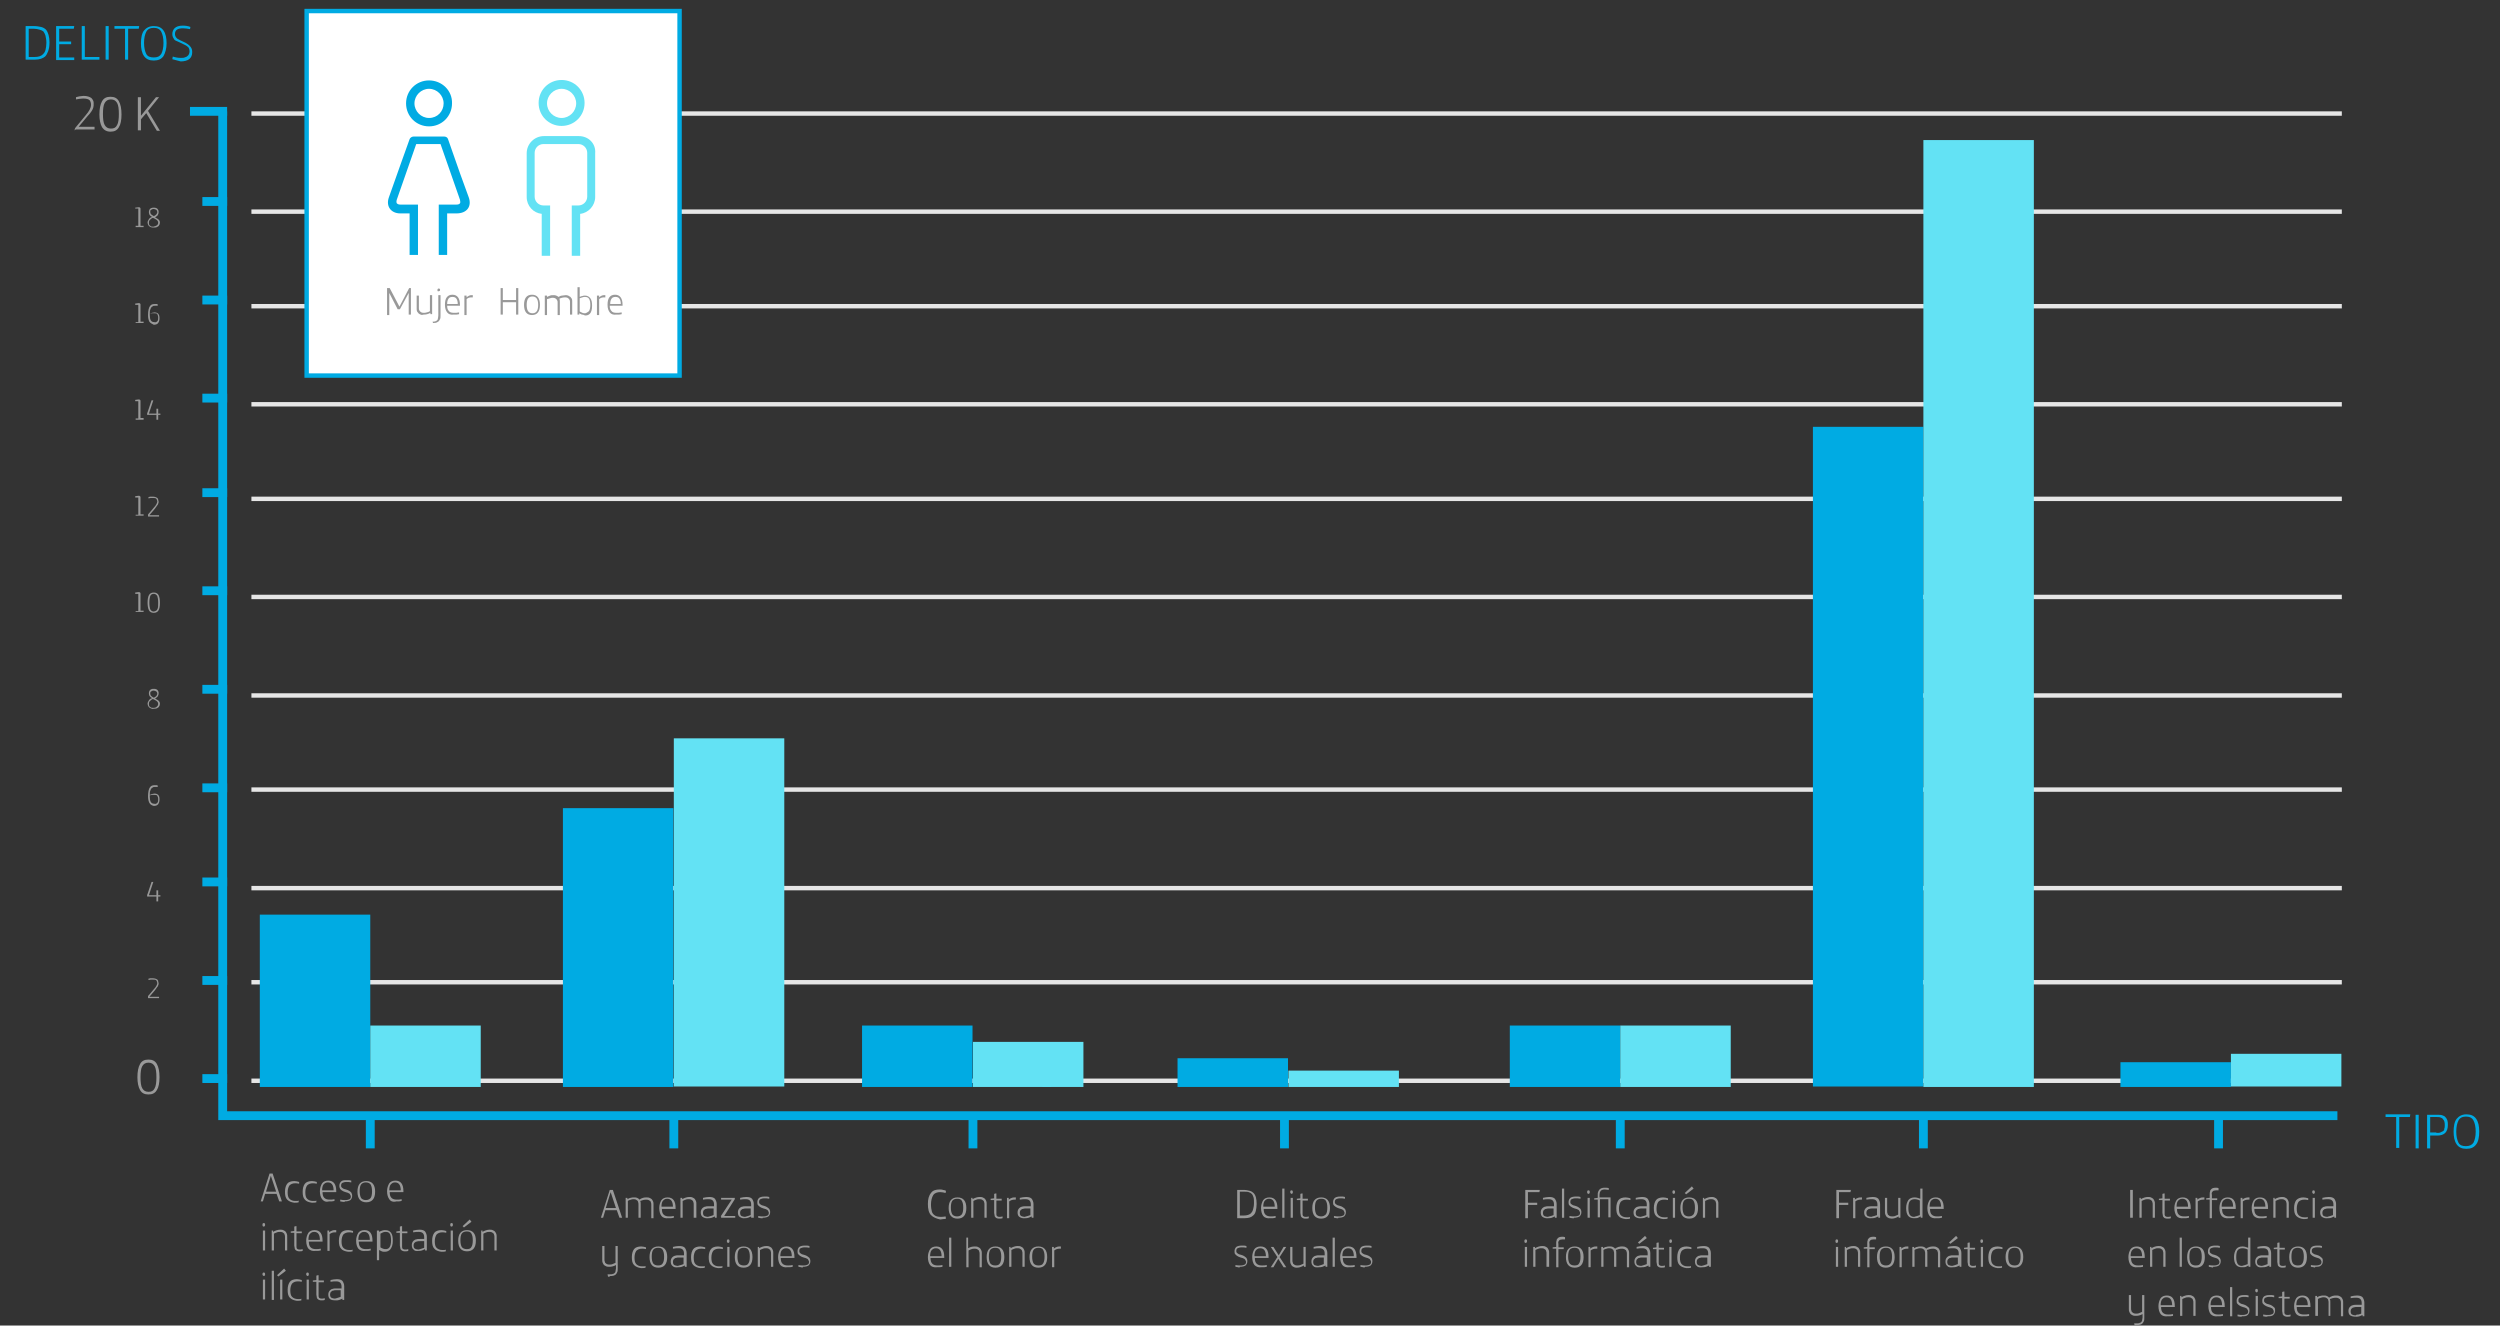<?xml version="1.0" encoding="utf-8"?>
<!-- Generator: Adobe Illustrator 22.0.1, SVG Export Plug-In . SVG Version: 6.00 Build 0)  -->
<svg version="1.1" id="Capa_1" xmlns="http://www.w3.org/2000/svg" xmlns:xlink="http://www.w3.org/1999/xlink" x="0px" y="0px"
	 viewBox="0 0 565.8 300" style="enable-background:new 0 0 565.8 300;" xml:space="preserve">
<rect x="0" y="0" width="565.8" height="300" fill="#333333" stroke="none"/>
<style type="text/css">
	.st0{fill:#00ABE3;}
	.st1{fill:none;stroke:#E6E6E6;stroke-miterlimit:10;}
	.st2{fill:#FFFFFF;stroke:#00ABE3;stroke-miterlimit:10;}
	.st3{fill:none;stroke:#00ABE3;stroke-width:2;stroke-miterlimit:10;}
	.st4{fill:#999999;}
	.st5{fill:#63E2F4;}
</style>
<g>
	<path class="st0" d="M770.5,405h0.9l2.7,8.2h-0.8l-0.7-2.2h-3.3l-0.7,2.2H768L770.5,405z M772.5,410.4l-1.5-4.6l-1.4,4.6H772.5z"/>
	<path class="st0" d="M775.5,405h0.5l4.7,6.9V405h0.6v8.2h-0.5l-4.7-6.8v6.8h-0.6V405z M778.9,403.7c-0.1,0-0.3-0.1-0.4-0.2
		c-0.1-0.1-0.2-0.1-0.4-0.1s-0.2-0.1-0.3-0.1c-0.1,0-0.2,0-0.3,0.1s-0.1,0.2-0.2,0.4l-0.4-0.1c0-0.3,0.1-0.6,0.3-0.8
		c0.2-0.2,0.4-0.3,0.6-0.3c0.1,0,0.3,0,0.4,0.1s0.3,0.1,0.5,0.2c0.2,0.1,0.3,0.1,0.4,0.2c0.1,0,0.2,0.1,0.3,0.1c0.1,0,0.2,0,0.3-0.1
		s0.1-0.2,0.2-0.4l0.4,0.1c0,0.3-0.1,0.6-0.3,0.8c-0.2,0.2-0.4,0.3-0.6,0.3C779.2,403.7,779,403.7,778.9,403.7z"/>
	<path class="st0" d="M783.9,412.3c-0.5-0.7-0.8-1.8-0.8-3.2s0.3-2.5,0.8-3.2c0.5-0.7,1.3-1.1,2.3-1.1s1.8,0.4,2.3,1.1
		c0.5,0.7,0.8,1.8,0.8,3.2s-0.3,2.5-0.8,3.2c-0.5,0.7-1.3,1.1-2.3,1.1S784.4,413,783.9,412.3z M788.1,411.8c0.4-0.6,0.6-1.5,0.6-2.7
		s-0.2-2.1-0.6-2.7s-1-0.9-1.8-0.9s-1.5,0.3-1.8,0.9c-0.4,0.6-0.6,1.5-0.6,2.7s0.2,2.1,0.6,2.7c0.4,0.6,1,0.9,1.8,0.9
		S787.7,412.4,788.1,411.8z"/>
	<path class="st0" d="M790.8,413l0.1-0.6c0.7,0.2,1.3,0.3,2,0.3c0.4,0,0.7,0,1-0.1c0.3-0.1,0.5-0.2,0.6-0.3c0.3-0.3,0.5-0.7,0.5-1.2
		c0-0.3-0.1-0.6-0.3-0.8s-0.4-0.4-0.6-0.6s-0.6-0.3-1.1-0.5c-0.5-0.2-0.9-0.4-1.2-0.6c-0.3-0.2-0.6-0.4-0.8-0.7
		c-0.2-0.3-0.3-0.6-0.3-1.1c0-0.6,0.2-1.1,0.5-1.4c0.4-0.4,1.1-0.7,2-0.7c0.7,0,1.3,0.1,1.9,0.3l-0.1,0.6c-0.6-0.2-1.1-0.2-1.7-0.2
		c-1.3,0-1.9,0.5-1.9,1.4c0,0.3,0.1,0.6,0.3,0.8s0.4,0.4,0.6,0.5c0.2,0.1,0.6,0.3,1,0.5c0.5,0.2,0.9,0.4,1.2,0.6
		c0.3,0.2,0.6,0.4,0.8,0.7c0.2,0.3,0.3,0.7,0.3,1.1c0,0.7-0.2,1.3-0.7,1.7c-0.5,0.4-1.1,0.6-2,0.6
		C792.2,413.4,791.5,413.3,790.8,413z"/>
</g>
<line class="st1" x1="56.9" y1="25.7" x2="530" y2="25.7"/>
<line class="st1" x1="56.9" y1="47.9" x2="530" y2="47.9"/>
<line class="st1" x1="56.9" y1="69.3" x2="530" y2="69.3"/>
<line class="st1" x1="56.9" y1="91.5" x2="530" y2="91.5"/>
<line class="st1" x1="56.9" y1="112.9" x2="530" y2="112.9"/>
<line class="st1" x1="56.9" y1="135.1" x2="530" y2="135.1"/>
<line class="st1" x1="56.9" y1="157.4" x2="530" y2="157.4"/>
<line class="st1" x1="56.9" y1="178.7" x2="530" y2="178.7"/>
<line class="st1" x1="56.9" y1="222.3" x2="530" y2="222.3"/>
<line class="st1" x1="56.9" y1="201" x2="530" y2="201"/>
<line class="st1" x1="56.9" y1="244.6" x2="510.5" y2="244.6"/>
<rect x="69.4" y="2.5" class="st2" width="84.4" height="82.5"/>
<polyline class="st3" points="50.4,25.2 50.4,252.5 529,252.5 "/>
<g>
	<path class="st4" d="M16.9,29.4c0-0.1,0-0.2,0.1-0.4c0.1-0.1,0.2-0.3,0.4-0.5l1.9-2.3c0.5-0.6,0.8-1,1-1.4c0.2-0.4,0.3-0.7,0.3-1.1
		c0-0.4-0.1-0.7-0.3-1c-0.3-0.3-0.8-0.4-1.5-0.4c-0.5,0-1,0.1-1.6,0.2v-0.5c0.2-0.1,0.5-0.1,0.8-0.2c0.3,0,0.6-0.1,0.9-0.1
		c0.8,0,1.4,0.2,1.8,0.5c0.2,0.2,0.3,0.4,0.4,0.6c0.1,0.2,0.1,0.5,0.1,0.7c0,0.3,0,0.6-0.1,0.9s-0.2,0.5-0.4,0.8
		c-0.2,0.3-0.5,0.7-0.9,1.1l-2,2.4h3.6v0.6h-4.3C16.9,29.6,16.9,29.5,16.9,29.4z"/>
	<path class="st4" d="M23.1,28.8c-0.4-0.7-0.6-1.7-0.6-2.9c0-1.3,0.2-2.3,0.6-3c0.4-0.7,1-1,1.9-1s1.5,0.3,1.9,1
		c0.4,0.7,0.6,1.7,0.6,3c0,1.3-0.2,2.3-0.6,2.9c-0.4,0.7-1,1-1.9,1S23.5,29.4,23.1,28.8z M26.5,28.3c0.3-0.5,0.4-1.4,0.4-2.5
		s-0.1-2-0.4-2.5s-0.7-0.8-1.4-0.8s-1.1,0.3-1.4,0.8s-0.4,1.4-0.4,2.5s0.1,2,0.4,2.5s0.7,0.8,1.4,0.8S26.2,28.9,26.5,28.3z"/>
	<path class="st4" d="M31.2,22h0.7v4.2l3.4-4.2H36l-2.5,3.1l2.7,4.5h-0.7l-2.4-4l-1.2,1.4v2.5h-0.7V22z"/>
	<path class="st4" d="M30.5,51.1h0.8v-3.9h-0.7V47c0.3,0,0.5-0.1,0.8-0.1c0.1,0,0.2,0,0.3,0.1c0,0,0.1,0.1,0.1,0.2v3.9h0.7v0.3h-1.8
		V51.1z"/>
	<path class="st4" d="M34.1,51.4c-0.2-0.1-0.4-0.2-0.5-0.4c-0.1-0.2-0.2-0.4-0.2-0.6c0-0.3,0.1-0.5,0.3-0.8s0.4-0.4,0.7-0.5
		c-0.2-0.1-0.4-0.3-0.5-0.4s-0.2-0.4-0.2-0.6c0-0.2,0-0.4,0.1-0.6s0.2-0.3,0.4-0.4c0.2-0.1,0.4-0.1,0.6-0.1s0.4,0,0.6,0.1
		c0.2,0.1,0.3,0.2,0.4,0.4c0.1,0.2,0.1,0.3,0.1,0.5c0,0.3-0.1,0.5-0.2,0.7c-0.1,0.2-0.4,0.3-0.6,0.5c0.3,0.2,0.6,0.3,0.8,0.5
		c0.2,0.2,0.3,0.4,0.3,0.7c0,0.2-0.1,0.5-0.2,0.6c-0.1,0.2-0.3,0.3-0.5,0.4c-0.2,0.1-0.5,0.1-0.7,0.1C34.5,51.5,34.3,51.5,34.1,51.4
		z M35.5,51c0.2-0.1,0.3-0.4,0.3-0.6c0-0.2-0.1-0.4-0.2-0.5c-0.1-0.1-0.2-0.2-0.4-0.3s-0.3-0.2-0.6-0.3c-0.3,0.1-0.5,0.3-0.7,0.5
		c-0.2,0.2-0.2,0.4-0.2,0.7c0,0.3,0.1,0.5,0.3,0.6c0.2,0.2,0.4,0.2,0.7,0.2C35.1,51.2,35.4,51.1,35.5,51z M35.4,48.5
		c0.1-0.2,0.2-0.3,0.2-0.5c0-0.2-0.1-0.4-0.2-0.5c-0.2-0.1-0.4-0.2-0.6-0.2c-0.3,0-0.5,0.1-0.6,0.2C34,47.6,34,47.7,34,48
		c0,0.2,0.1,0.4,0.2,0.5s0.4,0.3,0.6,0.4C35.1,48.8,35.3,48.6,35.4,48.5z"/>
	<path class="st4" d="M30.5,72.9h0.8V69h-0.7v-0.3c0.3,0,0.5-0.1,0.8-0.1c0.1,0,0.2,0,0.3,0.1c0,0,0.1,0.1,0.1,0.2v3.9h0.7v0.3h-1.8
		V72.9z"/>
	<path class="st4" d="M33.8,72.8c-0.2-0.4-0.3-0.9-0.3-1.5c0-1,0.2-1.8,0.5-2.1c0.2-0.3,0.6-0.4,1.1-0.4c0.1,0,0.2,0,0.3,0
		c0.1,0,0.2,0,0.3,0.1v0.3c-0.2,0-0.4,0-0.6,0c-0.2,0-0.4,0-0.5,0.1s-0.2,0.1-0.3,0.2c-0.1,0.1-0.2,0.3-0.3,0.6
		c-0.1,0.2-0.1,0.5-0.1,0.9c0.2-0.1,0.3-0.1,0.5-0.2c0.2,0,0.4-0.1,0.5-0.1c0.4,0,0.7,0.1,0.9,0.3c0.2,0.2,0.3,0.5,0.3,1
		c0,0.5-0.1,0.8-0.3,1.1c-0.2,0.3-0.6,0.4-1,0.4C34.4,73.3,34,73.1,33.8,72.8z M35.6,72.7c0.2-0.2,0.2-0.5,0.2-0.8
		c0-0.4-0.1-0.6-0.2-0.8s-0.4-0.2-0.7-0.2c-0.1,0-0.3,0-0.5,0c-0.2,0-0.3,0.1-0.5,0.1v0.3c0,1.1,0.3,1.6,1,1.6
		C35.2,73,35.4,72.9,35.6,72.7z"/>
	<path class="st4" d="M30.5,94.7h0.8v-3.9h-0.7v-0.3c0.3,0,0.5-0.1,0.8-0.1c0.1,0,0.2,0,0.3,0.1c0,0,0.1,0.1,0.1,0.2v3.9h0.7V95
		h-1.8V94.7z"/>
	<path class="st4" d="M35.4,93.9h-2.1c0-0.1,0-0.1,0-0.1c0-0.1,0-0.1,0-0.2c0-0.1,0-0.1,0.1-0.3l0.9-2.7h0.4l-1,3h1.7v-1.1h0.4v1.1
		h0.5v0.3h-0.5V95h-0.4V93.9z"/>
	<path class="st4" d="M30.5,116.5h0.8v-3.9h-0.7v-0.3c0.3,0,0.5-0.1,0.8-0.1c0.1,0,0.2,0,0.3,0.1c0,0,0.1,0.1,0.1,0.2v3.9h0.7v0.3
		h-1.8V116.5z"/>
	<path class="st4" d="M33.5,116.7c0-0.1,0-0.1,0-0.2c0-0.1,0.1-0.2,0.2-0.3l1.1-1.3c0.3-0.3,0.5-0.6,0.6-0.8
		c0.1-0.2,0.2-0.4,0.2-0.6c0-0.2-0.1-0.4-0.2-0.6c-0.2-0.2-0.4-0.2-0.9-0.2c-0.3,0-0.6,0-0.9,0.1v-0.3c0.1,0,0.3-0.1,0.4-0.1
		c0.2,0,0.4,0,0.5,0c0.5,0,0.8,0.1,1.1,0.3c0.1,0.1,0.2,0.2,0.2,0.4s0.1,0.3,0.1,0.4c0,0.2,0,0.3-0.1,0.5c0,0.1-0.1,0.3-0.3,0.5
		c-0.1,0.2-0.3,0.4-0.5,0.7l-1.2,1.4H36v0.3h-2.5C33.5,116.8,33.5,116.7,33.5,116.7z"/>
	<path class="st4" d="M30.5,138.3h0.8v-3.9h-0.7v-0.3c0.3,0,0.5-0.1,0.8-0.1c0.1,0,0.2,0,0.3,0.1c0,0,0.1,0.1,0.1,0.2v3.9h0.7v0.3
		h-1.8V138.3z"/>
	<path class="st4" d="M33.7,138.1c-0.2-0.4-0.3-1-0.3-1.7c0-0.8,0.1-1.3,0.3-1.7c0.2-0.4,0.6-0.6,1.1-0.6s0.9,0.2,1.1,0.6
		c0.2,0.4,0.3,1,0.3,1.7c0,0.8-0.1,1.3-0.3,1.7c-0.2,0.4-0.6,0.6-1.1,0.6S33.9,138.5,33.7,138.1z M35.6,137.9
		c0.2-0.3,0.2-0.8,0.2-1.5s-0.1-1.2-0.2-1.5c-0.2-0.3-0.4-0.5-0.8-0.5c-0.4,0-0.7,0.2-0.8,0.5s-0.2,0.8-0.2,1.5s0.1,1.2,0.2,1.5
		c0.2,0.3,0.4,0.5,0.8,0.5C35.2,138.3,35.5,138.2,35.6,137.9z"/>
	<path class="st4" d="M34.1,160.3c-0.2-0.1-0.4-0.2-0.5-0.4c-0.1-0.2-0.2-0.4-0.2-0.6c0-0.3,0.1-0.5,0.3-0.8s0.4-0.4,0.7-0.5
		c-0.2-0.1-0.4-0.3-0.5-0.4s-0.2-0.4-0.2-0.6c0-0.2,0-0.4,0.1-0.6s0.2-0.3,0.4-0.4c0.2-0.1,0.4-0.1,0.6-0.1s0.4,0,0.6,0.1
		c0.2,0.1,0.3,0.2,0.4,0.4c0.1,0.2,0.1,0.3,0.1,0.5c0,0.3-0.1,0.5-0.2,0.7c-0.1,0.2-0.4,0.3-0.6,0.5c0.3,0.2,0.6,0.3,0.8,0.5
		c0.2,0.2,0.3,0.4,0.3,0.7c0,0.2-0.1,0.5-0.2,0.6c-0.1,0.2-0.3,0.3-0.5,0.4c-0.2,0.1-0.5,0.1-0.7,0.1
		C34.5,160.5,34.3,160.4,34.1,160.3z M35.5,159.9c0.2-0.1,0.3-0.4,0.3-0.6c0-0.2-0.1-0.4-0.2-0.5c-0.1-0.1-0.2-0.2-0.4-0.3
		s-0.3-0.2-0.6-0.3c-0.3,0.1-0.5,0.3-0.7,0.5c-0.2,0.2-0.2,0.4-0.2,0.7c0,0.3,0.1,0.5,0.3,0.6c0.2,0.2,0.4,0.2,0.7,0.2
		C35.1,160.2,35.4,160.1,35.5,159.9z M35.4,157.5c0.1-0.2,0.2-0.3,0.2-0.5c0-0.2-0.1-0.4-0.2-0.5c-0.2-0.1-0.4-0.2-0.6-0.2
		c-0.3,0-0.5,0.1-0.6,0.2c-0.2,0.1-0.2,0.3-0.2,0.5c0,0.2,0.1,0.4,0.2,0.5s0.4,0.3,0.6,0.4C35.1,157.8,35.3,157.6,35.4,157.5z"/>
	<path class="st4" d="M33.8,181.7c-0.2-0.4-0.3-0.9-0.3-1.5c0-1,0.2-1.8,0.5-2.1c0.2-0.3,0.6-0.4,1.1-0.4c0.1,0,0.2,0,0.3,0
		c0.1,0,0.2,0,0.3,0.1v0.3c-0.2,0-0.4,0-0.6,0c-0.2,0-0.4,0-0.5,0.1s-0.2,0.1-0.3,0.2c-0.1,0.1-0.2,0.3-0.3,0.6
		c-0.1,0.2-0.1,0.5-0.1,0.9c0.2-0.1,0.3-0.1,0.5-0.2c0.2,0,0.4-0.1,0.5-0.1c0.4,0,0.7,0.1,0.9,0.3c0.2,0.2,0.3,0.5,0.3,1
		c0,0.5-0.1,0.8-0.3,1.1c-0.2,0.3-0.6,0.4-1,0.4C34.4,182.3,34,182.1,33.8,181.7z M35.6,181.7c0.2-0.2,0.2-0.5,0.2-0.8
		c0-0.4-0.1-0.6-0.2-0.8s-0.4-0.2-0.7-0.2c-0.1,0-0.3,0-0.5,0c-0.2,0-0.3,0.1-0.5,0.1v0.3c0,1.1,0.3,1.6,1,1.6
		C35.2,182,35.4,181.9,35.6,181.7z"/>
	<path class="st4" d="M35.4,202.9h-2.1c0-0.1,0-0.1,0-0.1c0-0.1,0-0.1,0-0.2c0-0.1,0-0.1,0.1-0.3l0.9-2.7h0.4l-1,3h1.7v-1.1h0.4v1.1
		h0.5v0.3h-0.5v1.1h-0.4V202.9z"/>
	<path class="st4" d="M33.5,225.7c0-0.1,0-0.1,0-0.2c0-0.1,0.1-0.2,0.2-0.3l1.1-1.3c0.3-0.3,0.5-0.6,0.6-0.8
		c0.1-0.2,0.2-0.4,0.2-0.6c0-0.2-0.1-0.4-0.2-0.6c-0.2-0.2-0.4-0.2-0.9-0.2c-0.3,0-0.6,0-0.9,0.1v-0.3c0.1,0,0.3-0.1,0.4-0.1
		c0.2,0,0.4,0,0.5,0c0.5,0,0.8,0.1,1.1,0.3c0.1,0.1,0.2,0.2,0.2,0.4s0.1,0.3,0.1,0.4c0,0.2,0,0.3-0.1,0.5c0,0.1-0.1,0.3-0.3,0.5
		c-0.1,0.2-0.3,0.4-0.5,0.7l-1.2,1.4H36v0.3h-2.5C33.5,225.7,33.5,225.7,33.5,225.7z"/>
	<path class="st4" d="M31.7,246.7c-0.4-0.7-0.6-1.7-0.6-2.9c0-1.3,0.2-2.3,0.6-3c0.4-0.7,1-1,1.9-1s1.5,0.3,1.9,1
		c0.4,0.7,0.6,1.7,0.6,3c0,1.3-0.2,2.3-0.6,2.9c-0.4,0.7-1,1-1.9,1S32.1,247.4,31.7,246.7z M35,246.3c0.3-0.5,0.4-1.4,0.4-2.5
		s-0.1-2-0.4-2.5s-0.7-0.8-1.4-0.8s-1.1,0.3-1.4,0.8c-0.3,0.5-0.4,1.4-0.4,2.5s0.1,2,0.4,2.5c0.3,0.5,0.7,0.8,1.4,0.8
		S34.7,246.9,35,246.3z"/>
</g>
<g>
	<path class="st4" d="M61,265.6h0.7l2.1,6.3h-0.6l-0.6-1.7h-2.6l-0.5,1.7H59L61,265.6z M62.5,269.7l-1.2-3.6l-1.1,3.6H62.5z"/>
	<path class="st4" d="M65,271.5c-0.4-0.4-0.5-1-0.5-1.8c0-0.8,0.2-1.4,0.5-1.8s0.9-0.6,1.6-0.6c0.4,0,0.7,0.1,1.1,0.2l0,0.4
		c-0.4-0.1-0.7-0.1-0.9-0.1c-0.6,0-1,0.2-1.3,0.5c-0.2,0.3-0.4,0.8-0.4,1.5c0,0.7,0.1,1.2,0.4,1.5c0.3,0.3,0.7,0.5,1.3,0.5
		c0.1,0,0.3,0,0.4,0s0.3,0,0.4-0.1l0,0.4c-0.3,0.1-0.7,0.1-1,0.1C65.9,272.1,65.4,271.9,65,271.5z"/>
	<path class="st4" d="M69,271.5c-0.4-0.4-0.5-1-0.5-1.8c0-0.8,0.2-1.4,0.5-1.8s0.9-0.6,1.6-0.6c0.4,0,0.7,0.1,1.1,0.2l0,0.4
		c-0.4-0.1-0.7-0.1-0.9-0.1c-0.6,0-1,0.2-1.3,0.5c-0.2,0.3-0.4,0.8-0.4,1.5c0,0.7,0.1,1.2,0.4,1.5c0.3,0.3,0.7,0.5,1.3,0.5
		c0.1,0,0.3,0,0.4,0s0.3,0,0.4-0.1l0,0.4c-0.3,0.1-0.7,0.1-1,0.1C69.9,272.1,69.3,271.9,69,271.5z"/>
	<path class="st4" d="M72.9,271.4c-0.3-0.4-0.5-1-0.5-1.8c0-0.7,0.2-1.3,0.5-1.8c0.3-0.4,0.8-0.6,1.4-0.6c1.2,0,1.8,0.8,1.8,2.4v0.1
		c0,0,0,0.1,0,0.1c0,0,0,0-0.1,0h-3c0,0.6,0.1,1,0.4,1.3c0.3,0.3,0.7,0.4,1.2,0.4c0.4,0,0.7,0,1.1-0.1l0,0.4c-0.2,0-0.3,0.1-0.6,0.1
		s-0.5,0-0.6,0C73.8,272.1,73.3,271.9,72.9,271.4z M75.5,269.4c0-0.5-0.1-1-0.3-1.3c-0.2-0.3-0.5-0.5-1-0.5s-0.7,0.2-1,0.5
		c-0.2,0.3-0.3,0.7-0.3,1.3H75.5z"/>
	<path class="st4" d="M77.6,272c-0.2,0-0.4-0.1-0.6-0.1l0-0.4c0.4,0.1,0.8,0.1,1.2,0.1c0.4,0,0.7-0.1,0.9-0.2
		c0.2-0.1,0.3-0.3,0.3-0.6c0-0.2-0.1-0.3-0.2-0.5s-0.2-0.2-0.4-0.3c-0.1-0.1-0.4-0.1-0.6-0.2c-0.3-0.1-0.6-0.2-0.7-0.3
		c-0.2-0.1-0.3-0.2-0.5-0.4c-0.1-0.2-0.2-0.4-0.2-0.7c0-0.4,0.1-0.7,0.4-1s0.7-0.3,1.2-0.3c0.2,0,0.4,0,0.6,0s0.4,0.1,0.5,0.1l0,0.4
		c-0.4-0.1-0.8-0.1-1.1-0.1c-0.4,0-0.7,0.1-0.9,0.2c-0.2,0.1-0.3,0.3-0.3,0.6c0,0.2,0,0.3,0.1,0.4c0.1,0.1,0.2,0.2,0.4,0.3
		c0.1,0.1,0.3,0.1,0.6,0.2c0.3,0.1,0.6,0.2,0.7,0.3c0.2,0.1,0.3,0.2,0.5,0.4c0.1,0.2,0.2,0.4,0.2,0.7c0,0.4-0.1,0.7-0.4,1
		c-0.3,0.2-0.7,0.3-1.3,0.3C78.1,272.1,77.9,272,77.6,272z"/>
	<path class="st4" d="M80.9,269.7c0-1.6,0.7-2.4,2-2.4s2,0.8,2,2.4c0,1.6-0.7,2.4-2,2.4S80.9,271.3,80.9,269.7z M83.9,271.1
		c0.2-0.3,0.3-0.8,0.3-1.5c0-0.6-0.1-1.1-0.3-1.5c-0.2-0.3-0.6-0.5-1.1-0.5c-0.5,0-0.9,0.2-1.1,0.5c-0.2,0.3-0.3,0.8-0.3,1.5
		c0,0.6,0.1,1.1,0.3,1.5c0.2,0.3,0.6,0.5,1.1,0.5C83.3,271.6,83.7,271.4,83.9,271.1z"/>
	<path class="st4" d="M88.1,271.4c-0.3-0.4-0.5-1-0.5-1.8c0-0.7,0.2-1.3,0.5-1.8c0.3-0.4,0.8-0.6,1.4-0.6c1.2,0,1.8,0.8,1.8,2.4v0.1
		c0,0,0,0.1,0,0.1c0,0,0,0-0.1,0h-3c0,0.6,0.1,1,0.4,1.3c0.3,0.3,0.7,0.4,1.2,0.4c0.4,0,0.7,0,1.1-0.1l0,0.4c-0.2,0-0.3,0.1-0.6,0.1
		s-0.5,0-0.6,0C89,272.1,88.4,271.9,88.1,271.4z M90.7,269.4c0-0.5-0.1-1-0.3-1.3c-0.2-0.3-0.5-0.5-1-0.5s-0.7,0.2-1,0.5
		c-0.2,0.3-0.3,0.7-0.3,1.3H90.7z"/>
	<path class="st4" d="M59.4,277.2L59.4,277.2c0-0.3,0.1-0.4,0.3-0.4h0c0.2,0,0.3,0.1,0.3,0.4v0c0,0.2-0.1,0.4-0.3,0.4h0
		C59.5,277.6,59.4,277.5,59.4,277.2z M59.5,278.5H60v4.5h-0.5V278.5z"/>
	<path class="st4" d="M61.4,278.5h0.4l0,0.3c0.5-0.3,1.1-0.5,1.6-0.5c0.2,0,0.5,0,0.7,0.1c0.2,0.1,0.4,0.2,0.5,0.3
		c0.1,0.1,0.2,0.3,0.3,0.5c0.1,0.2,0.1,0.4,0.1,0.7v3.1h-0.5v-3c0-0.2,0-0.4-0.1-0.6c0-0.1-0.1-0.3-0.2-0.3
		c-0.2-0.2-0.4-0.3-0.8-0.3c-0.2,0-0.5,0-0.7,0.1c-0.3,0.1-0.5,0.2-0.7,0.3v3.8h-0.5V278.5z"/>
	<path class="st4" d="M66.9,282.9c-0.1-0.1-0.2-0.2-0.2-0.4c0-0.2-0.1-0.4-0.1-0.6v-2.9h-0.8v-0.3l0.8-0.1v-1
		c0.2-0.1,0.4-0.1,0.5-0.1v1.2h1.2v0.4h-1.2v2.7c0,0.2,0,0.4,0,0.5c0,0.1,0.1,0.2,0.1,0.3c0.1,0.1,0.3,0.2,0.6,0.2
		c0.2,0,0.4,0,0.7-0.1l0,0.4c-0.2,0.1-0.5,0.1-0.8,0.1C67.4,283.2,67.1,283.1,66.9,282.9z"/>
	<path class="st4" d="M69.8,282.6c-0.3-0.4-0.5-1-0.5-1.8c0-0.7,0.2-1.3,0.5-1.8c0.3-0.4,0.8-0.6,1.4-0.6c1.2,0,1.8,0.8,1.8,2.4v0.1
		c0,0,0,0.1,0,0.1c0,0,0,0-0.1,0h-3c0,0.6,0.1,1,0.4,1.3c0.3,0.3,0.7,0.4,1.2,0.4c0.4,0,0.7,0,1.1-0.1l0,0.4c-0.2,0-0.3,0.1-0.6,0.1
		s-0.5,0-0.6,0C70.7,283.2,70.2,283,69.8,282.6z M72.4,280.6c0-0.5-0.1-1-0.3-1.3c-0.2-0.3-0.5-0.5-1-0.5s-0.7,0.2-1,0.5
		c-0.2,0.3-0.3,0.7-0.3,1.3H72.4z"/>
	<path class="st4" d="M74.1,278.5h0.4l0,0.4c0.2-0.2,0.4-0.3,0.7-0.4c0.2-0.1,0.5-0.1,0.7-0.1c0.1,0,0.2,0,0.2,0v0.5
		c-0.1,0-0.2,0-0.3,0c-0.4,0-0.8,0.1-1.2,0.4v3.8h-0.5V278.5z"/>
	<path class="st4" d="M77.2,282.6c-0.4-0.4-0.5-1-0.5-1.8c0-0.8,0.2-1.4,0.5-1.8s0.9-0.6,1.6-0.6c0.4,0,0.7,0.1,1.1,0.2l0,0.4
		c-0.4-0.1-0.7-0.1-0.9-0.1c-0.6,0-1,0.2-1.3,0.5c-0.2,0.3-0.4,0.8-0.4,1.5c0,0.7,0.1,1.2,0.4,1.5c0.3,0.3,0.7,0.5,1.3,0.5
		c0.1,0,0.3,0,0.4,0s0.3,0,0.4-0.1l0,0.4c-0.3,0.1-0.7,0.1-1,0.1C78.1,283.2,77.5,283,77.2,282.6z"/>
	<path class="st4" d="M81.1,282.6c-0.3-0.4-0.5-1-0.5-1.8c0-0.7,0.2-1.3,0.5-1.8c0.3-0.4,0.8-0.6,1.4-0.6c1.2,0,1.8,0.8,1.8,2.4v0.1
		c0,0,0,0.1,0,0.1c0,0,0,0-0.1,0h-3c0,0.6,0.1,1,0.4,1.3c0.3,0.3,0.7,0.4,1.2,0.4c0.4,0,0.7,0,1.1-0.1l0,0.4c-0.2,0-0.3,0.1-0.6,0.1
		s-0.5,0-0.6,0C82,283.2,81.5,283,81.1,282.6z M83.7,280.6c0-0.5-0.1-1-0.3-1.3c-0.2-0.3-0.5-0.5-1-0.5s-0.7,0.2-1,0.5
		c-0.2,0.3-0.3,0.7-0.3,1.3H83.7z"/>
	<path class="st4" d="M85.4,278.5h0.4l0,0.3c0.2-0.1,0.4-0.2,0.7-0.3c0.3-0.1,0.5-0.1,0.7-0.1c0.6,0,1,0.2,1.3,0.6s0.4,1,0.4,1.8
		c0,0.9-0.2,1.5-0.6,2c-0.3,0.3-0.7,0.5-1.2,0.5c-0.2,0-0.5,0-0.7-0.1c-0.2-0.1-0.4-0.2-0.6-0.3v2.3h-0.5V278.5z M87.8,282.6
		c0.2-0.1,0.3-0.2,0.4-0.4c0.2-0.3,0.3-0.8,0.3-1.5c0-0.7-0.1-1.2-0.3-1.5c-0.2-0.3-0.5-0.4-0.9-0.4c-0.2,0-0.4,0-0.6,0.1
		c-0.2,0.1-0.4,0.2-0.6,0.3v3.1c0.2,0.1,0.3,0.2,0.6,0.3c0.2,0.1,0.4,0.1,0.7,0.1C87.4,282.7,87.6,282.7,87.8,282.6z"/>
	<path class="st4" d="M90.8,282.9c-0.1-0.1-0.2-0.2-0.2-0.4c0-0.2-0.1-0.4-0.1-0.6v-2.9h-0.8v-0.3l0.8-0.1v-1
		c0.2-0.1,0.4-0.1,0.5-0.1v1.2h1.2v0.4H91v2.7c0,0.2,0,0.4,0,0.5c0,0.1,0.1,0.2,0.1,0.3c0.1,0.1,0.3,0.2,0.6,0.2
		c0.2,0,0.4,0,0.7-0.1l0,0.4c-0.2,0.1-0.5,0.1-0.8,0.1C91.3,283.2,91,283.1,90.8,282.9z"/>
	<path class="st4" d="M93.6,282.8c-0.3-0.2-0.4-0.6-0.4-1c0-0.4,0.1-0.7,0.4-1c0.2-0.1,0.3-0.3,0.6-0.3c0.2-0.1,0.5-0.1,0.9-0.1H96
		V280c0-0.4-0.1-0.7-0.3-0.9c-0.2-0.2-0.5-0.3-0.9-0.3c-0.4,0-0.8,0-1.3,0.1l0-0.4c0.5-0.1,0.9-0.2,1.4-0.2c0.6,0,1,0.1,1.3,0.4
		c0.2,0.3,0.4,0.7,0.4,1.2v3.1h-0.4l0-0.3c-0.2,0.1-0.5,0.2-0.7,0.3c-0.3,0.1-0.5,0.1-0.7,0.1C94.2,283.2,93.8,283.1,93.6,282.8z
		 M95.4,282.6c0.2-0.1,0.4-0.1,0.6-0.2v-1.5h-1c-0.3,0-0.5,0-0.7,0.1c-0.2,0-0.3,0.1-0.4,0.2c-0.2,0.1-0.3,0.4-0.3,0.7
		c0,0.3,0.1,0.6,0.3,0.7s0.5,0.2,0.8,0.2C95,282.7,95.2,282.7,95.4,282.6z"/>
	<path class="st4" d="M98.3,282.6c-0.4-0.4-0.5-1-0.5-1.8c0-0.8,0.2-1.4,0.5-1.8s0.9-0.6,1.6-0.6c0.4,0,0.7,0.1,1.1,0.2l0,0.4
		c-0.4-0.1-0.7-0.1-0.9-0.1c-0.6,0-1,0.2-1.3,0.5c-0.2,0.3-0.4,0.8-0.4,1.5c0,0.7,0.1,1.2,0.4,1.5c0.3,0.3,0.7,0.5,1.3,0.5
		c0.1,0,0.3,0,0.4,0s0.3,0,0.4-0.1l0,0.4c-0.3,0.1-0.7,0.1-1,0.1C99.2,283.2,98.6,283,98.3,282.6z"/>
	<path class="st4" d="M101.9,277.2L101.9,277.2c0-0.3,0.1-0.4,0.3-0.4h0c0.2,0,0.3,0.1,0.3,0.4v0c0,0.2-0.1,0.4-0.3,0.4h0
		C102,277.6,101.9,277.5,101.9,277.2z M102,278.5h0.5v4.5H102V278.5z"/>
	<path class="st4" d="M103.7,280.8c0-1.6,0.7-2.4,2-2.4s2,0.8,2,2.4s-0.7,2.4-2,2.4S103.7,282.4,103.7,280.8z M106.7,282.2
		c0.2-0.3,0.3-0.8,0.3-1.5s-0.1-1.1-0.3-1.5s-0.6-0.5-1.1-0.5c-0.5,0-0.9,0.2-1.1,0.5s-0.3,0.8-0.3,1.5s0.1,1.1,0.3,1.5
		c0.2,0.3,0.6,0.5,1.1,0.5C106.2,282.7,106.5,282.6,106.7,282.2z M104.7,277.5l1.6-1.5l0.4,0.5l-1.7,1.3L104.7,277.5z"/>
	<path class="st4" d="M108.8,278.5h0.4l0,0.3c0.5-0.3,1.1-0.5,1.6-0.5c0.2,0,0.5,0,0.7,0.1c0.2,0.1,0.4,0.2,0.5,0.3
		c0.1,0.1,0.2,0.3,0.3,0.5c0.1,0.2,0.1,0.4,0.1,0.7v3.1h-0.5v-3c0-0.2,0-0.4-0.1-0.6c0-0.1-0.1-0.3-0.2-0.3
		c-0.2-0.2-0.4-0.3-0.8-0.3c-0.2,0-0.5,0-0.7,0.1c-0.3,0.1-0.5,0.2-0.7,0.3v3.8h-0.5V278.5z"/>
	<path class="st4" d="M59.4,288.4L59.4,288.4c0-0.3,0.1-0.4,0.3-0.4h0c0.2,0,0.3,0.1,0.3,0.4v0c0,0.2-0.1,0.4-0.3,0.4h0
		C59.5,288.7,59.4,288.6,59.4,288.4z M59.5,289.6H60v4.5h-0.5V289.6z"/>
	<path class="st4" d="M61.4,287.6H62v6.6h-0.5V287.6z"/>
	<path class="st4" d="M62.7,288.6l1.6-1.5l0.4,0.5l-1.7,1.3L62.7,288.6z M63.4,289.6h0.5v4.5h-0.5V289.6z"/>
	<path class="st4" d="M65.6,293.7c-0.4-0.4-0.5-1-0.5-1.8c0-0.8,0.2-1.4,0.5-1.8s0.9-0.6,1.6-0.6c0.4,0,0.7,0.1,1.1,0.2l0,0.4
		c-0.4-0.1-0.7-0.1-0.9-0.1c-0.6,0-1,0.2-1.3,0.5c-0.2,0.3-0.4,0.8-0.4,1.5c0,0.7,0.1,1.2,0.4,1.5c0.3,0.3,0.7,0.5,1.3,0.5
		c0.1,0,0.3,0,0.4,0s0.3,0,0.4-0.1l0,0.4c-0.3,0.1-0.7,0.1-1,0.1C66.5,294.3,66,294.1,65.6,293.7z"/>
	<path class="st4" d="M69.3,288.4L69.3,288.4c0-0.3,0.1-0.4,0.3-0.4h0c0.2,0,0.3,0.1,0.3,0.4v0c0,0.2-0.1,0.4-0.3,0.4h0
		C69.4,288.7,69.3,288.6,69.3,288.4z M69.4,289.6h0.5v4.5h-0.5V289.6z"/>
	<path class="st4" d="M71.9,294c-0.1-0.1-0.2-0.2-0.2-0.4c0-0.2-0.1-0.4-0.1-0.6v-2.9h-0.8v-0.3l0.8-0.1v-1c0.2-0.1,0.4-0.1,0.5-0.1
		v1.2h1.2v0.4h-1.2v2.7c0,0.2,0,0.4,0,0.5c0,0.1,0.1,0.2,0.1,0.3c0.1,0.1,0.3,0.2,0.6,0.2c0.2,0,0.4,0,0.7-0.1l0,0.4
		c-0.2,0.1-0.5,0.1-0.8,0.1C72.4,294.3,72.1,294.2,71.9,294z"/>
	<path class="st4" d="M74.7,294c-0.3-0.2-0.4-0.6-0.4-1c0-0.4,0.1-0.7,0.4-1c0.2-0.1,0.3-0.3,0.6-0.3c0.2-0.1,0.5-0.1,0.9-0.1h1.1
		v-0.4c0-0.4-0.1-0.7-0.3-0.9c-0.2-0.2-0.5-0.3-0.9-0.3c-0.4,0-0.8,0-1.3,0.1l0-0.4c0.5-0.1,0.9-0.2,1.4-0.2c0.6,0,1,0.1,1.3,0.4
		c0.2,0.3,0.4,0.7,0.4,1.2v3.1h-0.4l0-0.3c-0.2,0.1-0.5,0.2-0.7,0.3c-0.3,0.1-0.5,0.1-0.7,0.1C75.3,294.3,74.9,294.2,74.7,294z
		 M76.5,293.7c0.2-0.1,0.4-0.1,0.6-0.2V292h-1c-0.3,0-0.5,0-0.7,0.1c-0.2,0-0.3,0.1-0.4,0.2c-0.2,0.1-0.3,0.4-0.3,0.7
		c0,0.3,0.1,0.6,0.3,0.7s0.5,0.2,0.8,0.2C76.1,293.8,76.3,293.8,76.5,293.7z"/>
</g>
<g>
	<path class="st4" d="M87.7,65.2h0.5l2.2,4.2l2.2-4.2H93v6h-0.5v-4.9l-2,3.7h-0.5l-1.9-3.7v5h-0.5V65.2z"/>
	<path class="st4" d="M95.2,71.2c-0.2-0.1-0.3-0.1-0.5-0.3c-0.1-0.1-0.2-0.3-0.3-0.4c-0.1-0.2-0.1-0.4-0.1-0.6v-3h0.5v2.8
		c0,0.2,0,0.4,0.1,0.5c0,0.1,0.1,0.2,0.2,0.3c0.2,0.2,0.4,0.3,0.8,0.3c0.2,0,0.4,0,0.7-0.1s0.5-0.1,0.7-0.3v-3.6h0.5v4.3h-0.4l0-0.3
		c-0.5,0.3-1,0.4-1.5,0.4C95.6,71.3,95.4,71.3,95.2,71.2z"/>
	<path class="st4" d="M97.9,72.8c0.5,0,0.8-0.1,1-0.3c0.1-0.1,0.2-0.2,0.2-0.4c0-0.1,0.1-0.4,0.1-0.7v-4.6h0.5v4.6
		c0,0.3,0,0.6-0.1,0.8c-0.1,0.2-0.2,0.4-0.3,0.5c-0.1,0.1-0.3,0.2-0.5,0.3c-0.2,0.1-0.5,0.1-0.8,0.1L97.9,72.8z M99,65.7L99,65.7
		c0-0.3,0.1-0.4,0.3-0.4h0c0.2,0,0.3,0.1,0.3,0.3v0c0,0.2-0.1,0.3-0.3,0.3h0C99.1,66,99,65.9,99,65.7z"/>
	<path class="st4" d="M101.2,70.7c-0.3-0.4-0.5-0.9-0.5-1.7c0-0.7,0.1-1.3,0.4-1.7c0.3-0.4,0.7-0.6,1.3-0.6c1.1,0,1.7,0.8,1.7,2.3
		v0.1c0,0,0,0.1,0,0.1c0,0,0,0-0.1,0h-2.8c0,0.5,0.1,0.9,0.4,1.2c0.2,0.3,0.6,0.4,1.2,0.4c0.3,0,0.7,0,1.1-0.1l0,0.4
		c-0.1,0-0.3,0.1-0.6,0.1c-0.2,0-0.4,0-0.6,0C102,71.3,101.5,71.1,101.2,70.7z M103.6,68.8c0-0.5-0.1-0.9-0.3-1.2
		c-0.2-0.3-0.5-0.4-0.9-0.4s-0.7,0.1-0.9,0.4c-0.2,0.3-0.3,0.7-0.3,1.2H103.6z"/>
	<path class="st4" d="M105.2,66.9h0.4l0,0.4c0.2-0.2,0.4-0.3,0.6-0.4c0.2-0.1,0.4-0.1,0.6-0.1c0.1,0,0.2,0,0.2,0v0.5
		c-0.1,0-0.2,0-0.3,0c-0.4,0-0.8,0.1-1.1,0.4v3.6h-0.5V66.9z"/>
	<path class="st4" d="M113.3,65.2h0.5v2.7h3v-2.7h0.5v6h-0.5v-2.8h-3v2.8h-0.5V65.2z"/>
	<path class="st4" d="M118.6,69c0-1.5,0.6-2.3,1.8-2.3s1.8,0.8,1.8,2.3c0,1.5-0.6,2.3-1.8,2.3S118.6,70.5,118.6,69z M121.5,70.4
		c0.2-0.3,0.3-0.8,0.3-1.4s-0.1-1.1-0.3-1.4c-0.2-0.3-0.5-0.5-1-0.5s-0.8,0.2-1,0.5c-0.2,0.3-0.3,0.8-0.3,1.4s0.1,1.1,0.3,1.4
		c0.2,0.3,0.5,0.5,1,0.5S121.3,70.7,121.5,70.4z"/>
	<path class="st4" d="M123.4,66.9h0.4l0,0.3c0.2-0.1,0.4-0.2,0.7-0.3c0.2-0.1,0.5-0.1,0.7-0.1c0.3,0,0.5,0,0.7,0.1
		c0.2,0.1,0.4,0.2,0.5,0.3c0.2-0.1,0.5-0.3,0.8-0.3s0.5-0.1,0.8-0.1c0.2,0,0.4,0,0.6,0.1c0.2,0.1,0.3,0.2,0.5,0.3
		c0.1,0.1,0.2,0.3,0.3,0.4c0.1,0.2,0.1,0.4,0.1,0.6v3h-0.5v-2.8c0-0.2,0-0.4-0.1-0.5c0-0.1-0.1-0.2-0.2-0.3
		c-0.2-0.2-0.4-0.3-0.8-0.3c-0.4,0-0.9,0.1-1.3,0.3c0.1,0.2,0.1,0.4,0.1,0.7v3h-0.5v-2.8c0-0.2,0-0.4-0.1-0.5c0-0.1-0.1-0.2-0.2-0.3
		c-0.2-0.2-0.4-0.3-0.8-0.3c-0.2,0-0.4,0-0.6,0.1c-0.2,0.1-0.4,0.1-0.7,0.2v3.6h-0.5V66.9z"/>
	<path class="st4" d="M131.7,71.2c-0.2-0.1-0.5-0.2-0.6-0.3l0,0.3h-0.4v-6.2h0.5v2.2c0.2-0.1,0.4-0.2,0.6-0.2
		c0.2-0.1,0.4-0.1,0.6-0.1c0.5,0,0.9,0.2,1.2,0.6s0.4,0.9,0.4,1.7c0,0.9-0.2,1.5-0.5,1.8c-0.3,0.3-0.6,0.4-1.1,0.4
		C132.2,71.3,132,71.2,131.7,71.2z M132.9,70.7c0.2-0.1,0.3-0.2,0.4-0.3c0.2-0.3,0.3-0.8,0.3-1.4c0-0.6-0.1-1.1-0.3-1.4
		c-0.2-0.3-0.5-0.4-0.9-0.4c-0.2,0-0.4,0-0.6,0.1c-0.2,0.1-0.4,0.1-0.6,0.2v3c0.2,0.1,0.4,0.2,0.6,0.3c0.2,0.1,0.4,0.1,0.6,0.1
		S132.7,70.8,132.9,70.7z"/>
	<path class="st4" d="M135.2,66.9h0.4l0,0.4c0.2-0.2,0.4-0.3,0.6-0.4c0.2-0.1,0.4-0.1,0.6-0.1c0.1,0,0.2,0,0.2,0v0.5
		c-0.1,0-0.2,0-0.3,0c-0.4,0-0.8,0.1-1.1,0.4v3.6h-0.5V66.9z"/>
	<path class="st4" d="M138,70.7c-0.3-0.4-0.5-0.9-0.5-1.7c0-0.7,0.1-1.3,0.4-1.7c0.3-0.4,0.7-0.6,1.3-0.6c1.1,0,1.7,0.8,1.7,2.3v0.1
		c0,0,0,0.1,0,0.1c0,0,0,0-0.1,0H138c0,0.5,0.1,0.9,0.4,1.2c0.2,0.3,0.6,0.4,1.2,0.4c0.3,0,0.7,0,1.1-0.1l0,0.4
		c-0.1,0-0.3,0.1-0.6,0.1c-0.2,0-0.4,0-0.6,0C138.8,71.3,138.3,71.1,138,70.7z M140.5,68.8c0-0.5-0.1-0.9-0.3-1.2
		c-0.2-0.3-0.5-0.4-0.9-0.4s-0.7,0.1-0.9,0.4c-0.2,0.3-0.3,0.7-0.3,1.2H140.5z"/>
</g>
<g>
	<path class="st4" d="M138,269.3h0.7l2.1,6.3h-0.6l-0.6-1.7h-2.6l-0.5,1.7H136L138,269.3z M139.4,273.4l-1.2-3.6l-1.1,3.6H139.4z"/>
	<path class="st4" d="M141.6,271.1h0.4l0,0.3c0.2-0.1,0.5-0.3,0.7-0.3c0.3-0.1,0.5-0.1,0.8-0.1c0.3,0,0.5,0,0.7,0.1
		c0.2,0.1,0.4,0.2,0.5,0.4c0.3-0.2,0.5-0.3,0.8-0.4c0.3-0.1,0.6-0.1,0.8-0.1c0.2,0,0.5,0,0.7,0.1c0.2,0.1,0.4,0.2,0.5,0.3
		c0.1,0.1,0.2,0.3,0.3,0.5c0.1,0.2,0.1,0.4,0.1,0.7v3.1h-0.5v-3c0-0.2,0-0.4-0.1-0.6c0-0.1-0.1-0.3-0.2-0.3
		c-0.2-0.2-0.5-0.3-0.8-0.3c-0.5,0-0.9,0.1-1.4,0.3c0.1,0.2,0.1,0.4,0.1,0.7v3.1h-0.5v-3c0-0.2,0-0.4-0.1-0.6c0-0.1-0.1-0.3-0.2-0.3
		c-0.2-0.2-0.4-0.3-0.8-0.3c-0.2,0-0.4,0-0.6,0.1c-0.2,0.1-0.5,0.1-0.7,0.3v3.8h-0.5V271.1z"/>
	<path class="st4" d="M149.7,275.2c-0.3-0.4-0.5-1-0.5-1.8c0-0.7,0.2-1.3,0.5-1.8c0.3-0.4,0.8-0.6,1.4-0.6c1.2,0,1.8,0.8,1.8,2.4
		v0.1c0,0,0,0.1,0,0.1c0,0,0,0-0.1,0h-3c0,0.6,0.1,1,0.4,1.3c0.3,0.3,0.7,0.4,1.2,0.4c0.4,0,0.7,0,1.1-0.1l0,0.4
		c-0.2,0-0.3,0.1-0.6,0.1s-0.5,0-0.6,0C150.6,275.8,150,275.6,149.7,275.2z M152.3,273.1c0-0.5-0.1-1-0.3-1.3
		c-0.2-0.3-0.5-0.5-1-0.5s-0.7,0.2-1,0.5c-0.2,0.3-0.3,0.7-0.3,1.3H152.3z"/>
	<path class="st4" d="M154,271.1h0.4l0,0.3c0.5-0.3,1.1-0.5,1.6-0.5c0.2,0,0.5,0,0.7,0.1c0.2,0.1,0.4,0.2,0.5,0.3
		c0.1,0.1,0.2,0.3,0.3,0.5c0.1,0.2,0.1,0.4,0.1,0.7v3.1H157v-3c0-0.2,0-0.4-0.1-0.6c0-0.1-0.1-0.3-0.2-0.3c-0.2-0.2-0.4-0.3-0.8-0.3
		c-0.2,0-0.5,0-0.7,0.1c-0.3,0.1-0.5,0.2-0.7,0.3v3.8H154V271.1z"/>
	<path class="st4" d="M159,275.4c-0.3-0.2-0.4-0.6-0.4-1c0-0.4,0.1-0.7,0.4-1c0.2-0.1,0.3-0.3,0.6-0.3c0.2-0.1,0.5-0.1,0.9-0.1h1.1
		v-0.4c0-0.4-0.1-0.7-0.3-0.9c-0.2-0.2-0.5-0.3-0.9-0.3c-0.4,0-0.8,0-1.3,0.1l0-0.4c0.5-0.1,0.9-0.2,1.4-0.2c0.6,0,1,0.1,1.3,0.4
		c0.2,0.3,0.4,0.7,0.4,1.2v3.1h-0.4l0-0.3c-0.2,0.1-0.5,0.2-0.7,0.3c-0.3,0.1-0.5,0.1-0.7,0.1C159.7,275.8,159.3,275.6,159,275.4z
		 M160.9,275.2c0.2-0.1,0.4-0.1,0.6-0.2v-1.5h-1c-0.3,0-0.5,0-0.7,0.1c-0.2,0-0.3,0.1-0.4,0.2c-0.2,0.1-0.3,0.4-0.3,0.7
		c0,0.3,0.1,0.6,0.3,0.7s0.5,0.2,0.8,0.2C160.4,275.3,160.7,275.3,160.9,275.2z"/>
	<path class="st4" d="M163.1,275.3l2.5-3.8h-2.4v-0.4h3.1v0.3l-2.4,3.8h2.5v0.4h-3.2V275.3z"/>
	<path class="st4" d="M167.4,275.4c-0.3-0.2-0.4-0.6-0.4-1c0-0.4,0.1-0.7,0.4-1c0.2-0.1,0.3-0.3,0.6-0.3c0.2-0.1,0.5-0.1,0.9-0.1
		h1.1v-0.4c0-0.4-0.1-0.7-0.3-0.9c-0.2-0.2-0.5-0.3-0.9-0.3c-0.4,0-0.8,0-1.3,0.1l0-0.4c0.5-0.1,0.9-0.2,1.4-0.2
		c0.6,0,1,0.1,1.3,0.4c0.2,0.3,0.4,0.7,0.4,1.2v3.1H170l0-0.3c-0.2,0.1-0.5,0.2-0.7,0.3c-0.3,0.1-0.5,0.1-0.7,0.1
		C168.1,275.8,167.7,275.6,167.4,275.4z M169.3,275.2c0.2-0.1,0.4-0.1,0.6-0.2v-1.5h-1c-0.3,0-0.5,0-0.7,0.1c-0.2,0-0.3,0.1-0.4,0.2
		c-0.2,0.1-0.3,0.4-0.3,0.7c0,0.3,0.1,0.6,0.3,0.7s0.5,0.2,0.8,0.2C168.8,275.3,169.1,275.3,169.3,275.2z"/>
	<path class="st4" d="M172.2,275.7c-0.2,0-0.4-0.1-0.6-0.1l0-0.4c0.4,0.1,0.8,0.1,1.2,0.1c0.4,0,0.7-0.1,0.9-0.2
		c0.2-0.1,0.3-0.3,0.3-0.6c0-0.2-0.1-0.3-0.2-0.5s-0.2-0.2-0.4-0.3c-0.1-0.1-0.4-0.1-0.6-0.2c-0.3-0.1-0.6-0.2-0.7-0.3
		c-0.2-0.1-0.3-0.2-0.5-0.4s-0.2-0.4-0.2-0.7c0-0.4,0.1-0.7,0.4-1c0.3-0.2,0.7-0.3,1.2-0.3c0.2,0,0.4,0,0.6,0c0.2,0,0.4,0.1,0.5,0.1
		l0,0.4c-0.4-0.1-0.8-0.1-1.1-0.1c-0.4,0-0.7,0.1-0.9,0.2c-0.2,0.1-0.3,0.3-0.3,0.6c0,0.2,0,0.3,0.1,0.4c0.1,0.1,0.2,0.2,0.4,0.3
		c0.1,0.1,0.3,0.1,0.6,0.2c0.3,0.1,0.6,0.2,0.7,0.3s0.3,0.2,0.5,0.4c0.1,0.2,0.2,0.4,0.2,0.7c0,0.4-0.1,0.7-0.4,1
		c-0.3,0.2-0.7,0.3-1.3,0.3C172.7,275.8,172.4,275.7,172.2,275.7z"/>
	<path class="st4" d="M137.6,288.9l-0.1-0.5c0.2,0,0.4,0,0.6,0c0.2,0,0.5,0,0.6-0.1c0.2,0,0.3-0.1,0.4-0.2c0.1-0.1,0.2-0.2,0.2-0.4
		s0.1-0.4,0.1-0.6v-0.8c-0.5,0.3-1,0.4-1.5,0.4c-0.2,0-0.5,0-0.7-0.1c-0.2-0.1-0.4-0.2-0.5-0.3c-0.1-0.1-0.2-0.3-0.3-0.5
		c-0.1-0.2-0.1-0.4-0.1-0.7v-3.1h0.5v3c0,0.2,0,0.4,0.1,0.6c0,0.1,0.1,0.3,0.2,0.3c0.2,0.2,0.4,0.3,0.8,0.3c0.2,0,0.5,0,0.7-0.1
		c0.2-0.1,0.5-0.2,0.7-0.3v-3.8h0.5v5.1c0,0.3,0,0.6-0.1,0.8c-0.1,0.2-0.2,0.4-0.3,0.5c-0.3,0.3-0.7,0.4-1.4,0.4
		C138,289,137.8,289,137.6,288.9z"/>
	<path class="st4" d="M143.5,286.3c-0.4-0.4-0.5-1-0.5-1.8c0-0.8,0.2-1.4,0.5-1.8s0.9-0.6,1.6-0.6c0.4,0,0.7,0.1,1.1,0.2l0,0.4
		c-0.4-0.1-0.7-0.1-0.9-0.1c-0.6,0-1,0.2-1.3,0.5c-0.2,0.3-0.4,0.8-0.4,1.5c0,0.7,0.1,1.2,0.4,1.5c0.3,0.3,0.7,0.5,1.3,0.5
		c0.1,0,0.3,0,0.4,0s0.3,0,0.4-0.1l0,0.4c-0.3,0.1-0.7,0.1-1,0.1C144.4,286.9,143.9,286.7,143.5,286.3z"/>
	<path class="st4" d="M147,284.5c0-1.6,0.7-2.4,2-2.4s2,0.8,2,2.4s-0.7,2.4-2,2.4S147,286.1,147,284.5z M150,285.9
		c0.2-0.3,0.3-0.8,0.3-1.5s-0.1-1.1-0.3-1.5s-0.6-0.5-1.1-0.5c-0.5,0-0.9,0.2-1.1,0.5s-0.3,0.8-0.3,1.5s0.1,1.1,0.3,1.5
		c0.2,0.3,0.6,0.5,1.1,0.5C149.4,286.4,149.8,286.3,150,285.9z"/>
	<path class="st4" d="M152.2,286.5c-0.3-0.2-0.4-0.6-0.4-1c0-0.4,0.1-0.7,0.4-1c0.2-0.1,0.3-0.3,0.6-0.3c0.2-0.1,0.5-0.1,0.9-0.1
		h1.1v-0.4c0-0.4-0.1-0.7-0.3-0.9c-0.2-0.2-0.5-0.3-0.9-0.3c-0.4,0-0.8,0-1.3,0.1l0-0.4c0.5-0.1,0.9-0.2,1.4-0.2
		c0.6,0,1,0.1,1.3,0.4c0.2,0.3,0.4,0.7,0.4,1.2v3.1h-0.4l0-0.3c-0.2,0.1-0.5,0.2-0.7,0.3c-0.3,0.1-0.5,0.1-0.7,0.1
		C152.8,286.9,152.5,286.8,152.2,286.5z M154.1,286.3c0.2-0.1,0.4-0.1,0.6-0.2v-1.5h-1c-0.3,0-0.5,0-0.7,0.1c-0.2,0-0.3,0.1-0.4,0.2
		c-0.2,0.1-0.3,0.4-0.3,0.7c0,0.3,0.1,0.6,0.3,0.7s0.5,0.2,0.8,0.2C153.6,286.4,153.8,286.4,154.1,286.3z"/>
	<path class="st4" d="M156.9,286.3c-0.4-0.4-0.5-1-0.5-1.8c0-0.8,0.2-1.4,0.5-1.8s0.9-0.6,1.6-0.6c0.4,0,0.7,0.1,1.1,0.2l0,0.4
		c-0.4-0.1-0.7-0.1-0.9-0.1c-0.6,0-1,0.2-1.3,0.5c-0.2,0.3-0.4,0.8-0.4,1.5c0,0.7,0.1,1.2,0.4,1.5c0.3,0.3,0.7,0.5,1.3,0.5
		c0.1,0,0.3,0,0.4,0s0.3,0,0.4-0.1l0,0.4c-0.3,0.1-0.7,0.1-1,0.1C157.8,286.9,157.3,286.7,156.9,286.3z"/>
	<path class="st4" d="M160.9,286.3c-0.4-0.4-0.5-1-0.5-1.8c0-0.8,0.2-1.4,0.5-1.8s0.9-0.6,1.6-0.6c0.4,0,0.7,0.1,1.1,0.2l0,0.4
		c-0.4-0.1-0.7-0.1-0.9-0.1c-0.6,0-1,0.2-1.3,0.5c-0.2,0.3-0.4,0.8-0.4,1.5c0,0.7,0.1,1.2,0.4,1.5c0.3,0.3,0.7,0.5,1.3,0.5
		c0.1,0,0.3,0,0.4,0s0.3,0,0.4-0.1l0,0.4c-0.3,0.1-0.7,0.1-1,0.1C161.8,286.9,161.3,286.7,160.9,286.3z"/>
	<path class="st4" d="M164.5,280.9L164.5,280.9c0-0.3,0.1-0.4,0.3-0.4h0c0.2,0,0.3,0.1,0.3,0.4v0c0,0.2-0.1,0.4-0.3,0.4h0
		C164.7,281.3,164.5,281.2,164.5,280.9z M164.6,282.2h0.5v4.5h-0.5V282.2z"/>
	<path class="st4" d="M166.3,284.5c0-1.6,0.7-2.4,2-2.4s2,0.8,2,2.4s-0.7,2.4-2,2.4S166.3,286.1,166.3,284.5z M169.4,285.9
		c0.2-0.3,0.3-0.8,0.3-1.5s-0.1-1.1-0.3-1.5s-0.6-0.5-1.1-0.5c-0.5,0-0.9,0.2-1.1,0.5s-0.3,0.8-0.3,1.5s0.1,1.1,0.3,1.5
		c0.2,0.3,0.6,0.5,1.1,0.5C168.8,286.4,169.2,286.3,169.4,285.9z"/>
	<path class="st4" d="M171.4,282.2h0.4l0,0.3c0.5-0.3,1.1-0.5,1.6-0.5c0.2,0,0.5,0,0.7,0.1c0.2,0.1,0.4,0.2,0.5,0.3
		c0.1,0.1,0.2,0.3,0.3,0.5c0.1,0.2,0.1,0.4,0.1,0.7v3.1h-0.5v-3c0-0.2,0-0.4-0.1-0.6c0-0.1-0.1-0.3-0.2-0.3
		c-0.2-0.2-0.4-0.3-0.8-0.3c-0.2,0-0.5,0-0.7,0.1c-0.3,0.1-0.5,0.2-0.7,0.3v3.8h-0.5V282.2z"/>
	<path class="st4" d="M176.6,286.3c-0.3-0.4-0.5-1-0.5-1.8c0-0.7,0.2-1.3,0.5-1.8c0.3-0.4,0.8-0.6,1.4-0.6c1.2,0,1.8,0.8,1.8,2.4
		v0.1c0,0,0,0.1,0,0.1c0,0,0,0-0.1,0h-3c0,0.6,0.1,1,0.4,1.3c0.3,0.3,0.7,0.4,1.2,0.4c0.4,0,0.7,0,1.1-0.1l0,0.4
		c-0.2,0-0.3,0.1-0.6,0.1s-0.5,0-0.6,0C177.5,286.9,177,286.7,176.6,286.3z M179.2,284.3c0-0.5-0.1-1-0.3-1.3
		c-0.2-0.3-0.5-0.5-1-0.5s-0.7,0.2-1,0.5c-0.2,0.3-0.3,0.7-0.3,1.3H179.2z"/>
	<path class="st4" d="M181.3,286.8c-0.2,0-0.4-0.1-0.6-0.1l0-0.4c0.4,0.1,0.8,0.1,1.2,0.1c0.4,0,0.7-0.1,0.9-0.2
		c0.2-0.1,0.3-0.3,0.3-0.6c0-0.2-0.1-0.3-0.2-0.5s-0.2-0.2-0.4-0.3c-0.1-0.1-0.4-0.1-0.6-0.2c-0.3-0.1-0.6-0.2-0.7-0.3
		c-0.2-0.1-0.3-0.2-0.5-0.4s-0.2-0.4-0.2-0.7c0-0.4,0.1-0.7,0.4-1c0.3-0.2,0.7-0.3,1.2-0.3c0.2,0,0.4,0,0.6,0c0.2,0,0.4,0.1,0.5,0.1
		l0,0.4c-0.4-0.1-0.8-0.1-1.1-0.1c-0.4,0-0.7,0.1-0.9,0.2c-0.2,0.1-0.3,0.3-0.3,0.6c0,0.2,0,0.3,0.1,0.4c0.1,0.1,0.2,0.2,0.4,0.3
		c0.1,0.1,0.3,0.1,0.6,0.2c0.3,0.1,0.6,0.2,0.7,0.3s0.3,0.2,0.5,0.4c0.1,0.2,0.2,0.4,0.2,0.7c0,0.4-0.1,0.7-0.4,1
		c-0.3,0.2-0.7,0.3-1.3,0.3C181.8,286.9,181.5,286.9,181.3,286.8z"/>
</g>
<g>
	<path class="st4" d="M210.7,275c-0.5-0.5-0.7-1.4-0.7-2.5c0-1.1,0.2-1.9,0.7-2.5c0.4-0.6,1.1-0.8,2-0.8c0.2,0,0.5,0,0.7,0.1
		c0.2,0,0.5,0.1,0.7,0.2l-0.1,0.5c-0.4-0.1-0.8-0.2-1.2-0.2c-0.7,0-1.3,0.2-1.6,0.7s-0.5,1.2-0.5,2.1c0,0.7,0.1,1.2,0.2,1.6
		c0.1,0.4,0.4,0.7,0.7,0.9c0.3,0.2,0.8,0.3,1.3,0.3c0.3,0,0.7,0,1.1-0.1l0.1,0.5c-0.2,0.1-0.4,0.1-0.6,0.1c-0.2,0-0.5,0.1-0.7,0.1
		C211.9,275.8,211.2,275.5,210.7,275z"/>
	<path class="st4" d="M214.7,273.4c0-1.6,0.7-2.4,2-2.4s2,0.8,2,2.4s-0.7,2.4-2,2.4S214.7,275,214.7,273.4z M217.7,274.8
		c0.2-0.3,0.3-0.8,0.3-1.5s-0.1-1.1-0.3-1.5s-0.6-0.5-1.1-0.5c-0.5,0-0.9,0.2-1.1,0.5s-0.3,0.8-0.3,1.5s0.1,1.1,0.3,1.5
		c0.2,0.3,0.6,0.5,1.1,0.5C217.1,275.3,217.5,275.1,217.7,274.8z"/>
	<path class="st4" d="M219.7,271.1h0.4l0,0.3c0.5-0.3,1.1-0.5,1.6-0.5c0.2,0,0.5,0,0.7,0.1c0.2,0.1,0.4,0.2,0.5,0.3
		c0.1,0.1,0.2,0.3,0.3,0.5c0.1,0.2,0.1,0.4,0.1,0.7v3.1h-0.5v-3c0-0.2,0-0.4-0.1-0.6c0-0.1-0.1-0.3-0.2-0.3
		c-0.2-0.2-0.4-0.3-0.8-0.3c-0.2,0-0.5,0-0.7,0.1c-0.3,0.1-0.5,0.2-0.7,0.3v3.8h-0.5V271.1z"/>
	<path class="st4" d="M225.3,275.5c-0.1-0.1-0.2-0.2-0.2-0.4c0-0.2-0.1-0.4-0.1-0.6v-2.9h-0.8v-0.3l0.8-0.1v-1
		c0.2-0.1,0.4-0.1,0.5-0.1v1.2h1.2v0.4h-1.2v2.7c0,0.2,0,0.4,0,0.5c0,0.1,0.1,0.2,0.1,0.3c0.1,0.1,0.3,0.2,0.6,0.2
		c0.2,0,0.4,0,0.7-0.1l0,0.4c-0.2,0.1-0.5,0.1-0.8,0.1C225.8,275.8,225.4,275.7,225.3,275.5z"/>
	<path class="st4" d="M227.9,271.1h0.4l0,0.4c0.2-0.2,0.4-0.3,0.7-0.4c0.2-0.1,0.5-0.1,0.7-0.1c0.1,0,0.2,0,0.2,0v0.5
		c-0.1,0-0.2,0-0.3,0c-0.4,0-0.8,0.1-1.2,0.4v3.8h-0.5V271.1z"/>
	<path class="st4" d="M230.7,275.4c-0.3-0.2-0.4-0.6-0.4-1c0-0.4,0.1-0.7,0.4-1c0.2-0.1,0.3-0.3,0.6-0.3c0.2-0.1,0.5-0.1,0.9-0.1
		h1.1v-0.4c0-0.4-0.1-0.7-0.3-0.9c-0.2-0.2-0.5-0.3-0.9-0.3c-0.4,0-0.8,0-1.3,0.1l0-0.4c0.5-0.1,0.9-0.2,1.4-0.2
		c0.6,0,1,0.1,1.3,0.4c0.2,0.3,0.4,0.7,0.4,1.2v3.1h-0.4l0-0.3c-0.2,0.1-0.5,0.2-0.7,0.3c-0.3,0.1-0.5,0.1-0.7,0.1
		C231.4,275.8,231,275.6,230.7,275.4z M232.6,275.2c0.2-0.1,0.4-0.1,0.6-0.2v-1.5h-1c-0.3,0-0.5,0-0.7,0.1c-0.2,0-0.3,0.1-0.4,0.2
		c-0.2,0.1-0.3,0.4-0.3,0.7c0,0.3,0.1,0.6,0.3,0.7s0.5,0.2,0.8,0.2C232.1,275.3,232.3,275.3,232.6,275.2z"/>
	<path class="st4" d="M210.5,286.3c-0.3-0.4-0.5-1-0.5-1.8c0-0.7,0.2-1.3,0.5-1.8c0.3-0.4,0.8-0.6,1.4-0.6c1.2,0,1.8,0.8,1.8,2.4
		v0.1c0,0,0,0.1,0,0.1c0,0,0,0-0.1,0h-3c0,0.6,0.1,1,0.4,1.3c0.3,0.3,0.7,0.4,1.2,0.4c0.4,0,0.7,0,1.1-0.1l0,0.4
		c-0.2,0-0.3,0.1-0.6,0.1s-0.5,0-0.6,0C211.4,286.9,210.8,286.7,210.5,286.3z M213.1,284.3c0-0.5-0.1-1-0.3-1.3
		c-0.2-0.3-0.5-0.5-1-0.5s-0.7,0.2-1,0.5c-0.2,0.3-0.3,0.7-0.3,1.3H213.1z"/>
	<path class="st4" d="M214.8,280.1h0.5v6.6h-0.5V280.1z"/>
	<path class="st4" d="M218.6,280.1h0.5v2.4c0.5-0.3,1-0.4,1.5-0.4c0.2,0,0.5,0,0.7,0.1c0.2,0.1,0.4,0.2,0.5,0.3
		c0.1,0.1,0.2,0.3,0.3,0.5c0.1,0.2,0.1,0.4,0.1,0.7v3.1h-0.5v-3c0-0.2,0-0.4-0.1-0.6c0-0.1-0.1-0.3-0.2-0.3
		c-0.2-0.2-0.4-0.3-0.8-0.3c-0.2,0-0.5,0-0.7,0.1c-0.3,0.1-0.5,0.2-0.7,0.3v3.8h-0.5V280.1z"/>
	<path class="st4" d="M223.3,284.5c0-1.6,0.7-2.4,2-2.4s2,0.8,2,2.4s-0.7,2.4-2,2.4S223.3,286.1,223.3,284.5z M226.3,285.9
		c0.2-0.3,0.3-0.8,0.3-1.5s-0.1-1.1-0.3-1.5s-0.6-0.5-1.1-0.5c-0.5,0-0.9,0.2-1.1,0.5s-0.3,0.8-0.3,1.5s0.1,1.1,0.3,1.5
		c0.2,0.3,0.6,0.5,1.1,0.5C225.7,286.4,226.1,286.3,226.3,285.9z"/>
	<path class="st4" d="M228.3,282.2h0.4l0,0.3c0.5-0.3,1.1-0.5,1.6-0.5c0.2,0,0.5,0,0.7,0.1c0.2,0.1,0.4,0.2,0.5,0.3
		c0.1,0.1,0.2,0.3,0.3,0.5c0.1,0.2,0.1,0.4,0.1,0.7v3.1h-0.5v-3c0-0.2,0-0.4-0.1-0.6c0-0.1-0.1-0.3-0.2-0.3
		c-0.2-0.2-0.4-0.3-0.8-0.3c-0.2,0-0.5,0-0.7,0.1c-0.3,0.1-0.5,0.2-0.7,0.3v3.8h-0.5V282.2z"/>
	<path class="st4" d="M233,284.5c0-1.6,0.7-2.4,2-2.4s2,0.8,2,2.4s-0.7,2.4-2,2.4S233,286.1,233,284.5z M236.1,285.9
		c0.2-0.3,0.3-0.8,0.3-1.5s-0.1-1.1-0.3-1.5s-0.6-0.5-1.1-0.5c-0.5,0-0.9,0.2-1.1,0.5s-0.3,0.8-0.3,1.5s0.1,1.1,0.3,1.5
		c0.2,0.3,0.6,0.5,1.1,0.5C235.5,286.4,235.9,286.3,236.1,285.9z"/>
	<path class="st4" d="M238.1,282.2h0.4l0,0.4c0.2-0.2,0.4-0.3,0.7-0.4c0.2-0.1,0.5-0.1,0.7-0.1c0.1,0,0.2,0,0.2,0v0.5
		c-0.1,0-0.2,0-0.3,0c-0.4,0-0.8,0.1-1.2,0.4v3.8h-0.5V282.2z"/>
</g>
<g>
	<path class="st4" d="M279.9,269.3h1.5c0.6,0,1,0.1,1.4,0.2s0.7,0.3,0.9,0.5c0.5,0.5,0.7,1.3,0.7,2.5c0,0.6-0.1,1.2-0.2,1.6
		s-0.3,0.8-0.6,1c-0.4,0.4-1,0.6-1.9,0.6h-1.7V269.3z M281.5,275.1c0.7,0,1.3-0.2,1.6-0.5c0.2-0.2,0.4-0.5,0.5-0.9
		c0.1-0.4,0.2-0.8,0.2-1.4c0-0.5,0-1-0.1-1.3c-0.1-0.3-0.2-0.6-0.4-0.8c-0.2-0.2-0.4-0.3-0.7-0.4c-0.3-0.1-0.7-0.1-1.1-0.1h-0.9v5.4
		H281.5z"/>
	<path class="st4" d="M285.9,275.2c-0.3-0.4-0.5-1-0.5-1.8c0-0.7,0.2-1.3,0.5-1.8c0.3-0.4,0.8-0.6,1.4-0.6c1.2,0,1.8,0.8,1.8,2.4
		v0.1c0,0,0,0.1,0,0.1c0,0,0,0-0.1,0h-3c0,0.6,0.1,1,0.4,1.3c0.3,0.3,0.7,0.4,1.2,0.4c0.4,0,0.7,0,1.1-0.1l0,0.4
		c-0.2,0-0.3,0.1-0.6,0.1s-0.5,0-0.6,0C286.8,275.8,286.2,275.6,285.9,275.2z M288.5,273.1c0-0.5-0.1-1-0.3-1.3
		c-0.2-0.3-0.5-0.5-1-0.5s-0.7,0.2-1,0.5c-0.2,0.3-0.3,0.7-0.3,1.3H288.5z"/>
	<path class="st4" d="M290.2,269h0.5v6.6h-0.5V269z"/>
	<path class="st4" d="M292,269.8L292,269.8c0-0.3,0.1-0.4,0.3-0.4h0c0.2,0,0.3,0.1,0.3,0.4v0c0,0.2-0.1,0.4-0.3,0.4h0
		C292.2,270.2,292,270,292,269.8z M292.1,271.1h0.5v4.5h-0.5V271.1z"/>
	<path class="st4" d="M294.6,275.5c-0.1-0.1-0.2-0.2-0.2-0.4c0-0.2-0.1-0.4-0.1-0.6v-2.9h-0.8v-0.3l0.8-0.1v-1
		c0.2-0.1,0.4-0.1,0.5-0.1v1.2h1.2v0.4h-1.2v2.7c0,0.2,0,0.4,0,0.5c0,0.1,0.1,0.2,0.1,0.3c0.1,0.1,0.3,0.2,0.6,0.2
		c0.2,0,0.4,0,0.7-0.1l0,0.4c-0.2,0.1-0.5,0.1-0.8,0.1C295.1,275.8,294.8,275.7,294.6,275.5z"/>
	<path class="st4" d="M297,273.4c0-1.6,0.7-2.4,2-2.4s2,0.8,2,2.4s-0.7,2.4-2,2.4S297,275,297,273.4z M300.1,274.8
		c0.2-0.3,0.3-0.8,0.3-1.5s-0.1-1.1-0.3-1.5s-0.6-0.5-1.1-0.5c-0.5,0-0.9,0.2-1.1,0.5s-0.3,0.8-0.3,1.5s0.1,1.1,0.3,1.5
		c0.2,0.3,0.6,0.5,1.1,0.5C299.5,275.3,299.8,275.1,300.1,274.8z"/>
	<path class="st4" d="M302.5,275.7c-0.2,0-0.4-0.1-0.6-0.1l0-0.4c0.4,0.1,0.8,0.1,1.2,0.1c0.4,0,0.7-0.1,0.9-0.2
		c0.2-0.1,0.3-0.3,0.3-0.6c0-0.2-0.1-0.3-0.2-0.5s-0.2-0.2-0.4-0.3c-0.1-0.1-0.4-0.1-0.6-0.2c-0.3-0.1-0.6-0.2-0.7-0.3
		c-0.2-0.1-0.3-0.2-0.5-0.4s-0.2-0.4-0.2-0.7c0-0.4,0.1-0.7,0.4-1c0.3-0.2,0.7-0.3,1.2-0.3c0.2,0,0.4,0,0.6,0c0.2,0,0.4,0.1,0.5,0.1
		l0,0.4c-0.4-0.1-0.8-0.1-1.1-0.1c-0.4,0-0.7,0.1-0.9,0.2c-0.2,0.1-0.3,0.3-0.3,0.6c0,0.2,0,0.3,0.1,0.4c0.1,0.1,0.2,0.2,0.4,0.3
		c0.1,0.1,0.3,0.1,0.6,0.2c0.3,0.1,0.6,0.2,0.7,0.3s0.3,0.2,0.5,0.4c0.1,0.2,0.2,0.4,0.2,0.7c0,0.4-0.1,0.7-0.4,1
		c-0.3,0.2-0.7,0.3-1.3,0.3C302.9,275.8,302.7,275.7,302.5,275.7z"/>
	<path class="st4" d="M280.2,286.8c-0.2,0-0.4-0.1-0.6-0.1l0-0.4c0.4,0.1,0.8,0.1,1.2,0.1c0.4,0,0.7-0.1,0.9-0.2
		c0.2-0.1,0.3-0.3,0.3-0.6c0-0.2-0.1-0.3-0.2-0.5s-0.2-0.2-0.4-0.3c-0.1-0.1-0.4-0.1-0.6-0.2c-0.3-0.1-0.6-0.2-0.7-0.3
		c-0.2-0.1-0.3-0.2-0.5-0.4s-0.2-0.4-0.2-0.7c0-0.4,0.1-0.7,0.4-1c0.3-0.2,0.7-0.3,1.2-0.3c0.2,0,0.4,0,0.6,0c0.2,0,0.4,0.1,0.5,0.1
		l0,0.4c-0.4-0.1-0.8-0.1-1.1-0.1c-0.4,0-0.7,0.1-0.9,0.2c-0.2,0.1-0.3,0.3-0.3,0.6c0,0.2,0,0.3,0.1,0.4c0.1,0.1,0.2,0.2,0.4,0.3
		c0.1,0.1,0.3,0.1,0.6,0.2c0.3,0.1,0.6,0.2,0.7,0.3s0.3,0.2,0.5,0.4c0.1,0.2,0.2,0.4,0.2,0.7c0,0.4-0.1,0.7-0.4,1
		c-0.3,0.2-0.7,0.3-1.3,0.3C280.6,286.9,280.4,286.9,280.2,286.8z"/>
	<path class="st4" d="M283.9,286.3c-0.3-0.4-0.5-1-0.5-1.8c0-0.7,0.2-1.3,0.5-1.8c0.3-0.4,0.8-0.6,1.4-0.6c1.2,0,1.8,0.8,1.8,2.4
		v0.1c0,0,0,0.1,0,0.1c0,0,0,0-0.1,0h-3c0,0.6,0.1,1,0.4,1.3c0.3,0.3,0.7,0.4,1.2,0.4c0.4,0,0.7,0,1.1-0.1l0,0.4
		c-0.2,0-0.3,0.1-0.6,0.1s-0.5,0-0.6,0C284.8,286.9,284.3,286.7,283.9,286.3z M286.5,284.3c0-0.5-0.1-1-0.3-1.3
		c-0.2-0.3-0.5-0.5-1-0.5s-0.7,0.2-1,0.5c-0.2,0.3-0.3,0.7-0.3,1.3H286.5z"/>
	<path class="st4" d="M289.1,284.5l-1.5-2.3h0.6l1.2,1.9l1.1-1.9h0.6l-1.5,2.3l1.5,2.3h-0.6l-1.2-1.9l-1.1,1.9h-0.6L289.1,284.5z"/>
	<path class="st4" d="M292.9,286.8c-0.2-0.1-0.4-0.2-0.5-0.3c-0.1-0.1-0.2-0.3-0.3-0.5c-0.1-0.2-0.1-0.4-0.1-0.7v-3.1h0.5v3
		c0,0.2,0,0.4,0.1,0.6c0,0.1,0.1,0.3,0.2,0.3c0.2,0.2,0.4,0.3,0.8,0.3c0.2,0,0.5,0,0.7-0.1c0.2-0.1,0.5-0.2,0.7-0.3v-3.8h0.5v4.5
		h-0.4l0-0.3c-0.5,0.3-1,0.5-1.6,0.5C293.3,286.9,293.1,286.9,292.9,286.8z"/>
	<path class="st4" d="M297.2,286.5c-0.3-0.2-0.4-0.6-0.4-1c0-0.4,0.1-0.7,0.4-1c0.2-0.1,0.3-0.3,0.6-0.3c0.2-0.1,0.5-0.1,0.9-0.1
		h1.1v-0.4c0-0.4-0.1-0.7-0.3-0.9c-0.2-0.2-0.5-0.3-0.9-0.3c-0.4,0-0.8,0-1.3,0.1l0-0.4c0.5-0.1,0.9-0.2,1.4-0.2
		c0.6,0,1,0.1,1.3,0.4c0.2,0.3,0.4,0.7,0.4,1.2v3.1h-0.4l0-0.3c-0.2,0.1-0.5,0.2-0.7,0.3c-0.3,0.1-0.5,0.1-0.7,0.1
		C297.8,286.9,297.4,286.8,297.2,286.5z M299,286.3c0.2-0.1,0.4-0.1,0.6-0.2v-1.5h-1c-0.3,0-0.5,0-0.7,0.1c-0.2,0-0.3,0.1-0.4,0.2
		c-0.2,0.1-0.3,0.4-0.3,0.7c0,0.3,0.1,0.6,0.3,0.7s0.5,0.2,0.8,0.2C298.6,286.4,298.8,286.4,299,286.3z"/>
	<path class="st4" d="M301.6,280.1h0.5v6.6h-0.5V280.1z"/>
	<path class="st4" d="M303.8,286.3c-0.3-0.4-0.5-1-0.5-1.8c0-0.7,0.2-1.3,0.5-1.8c0.3-0.4,0.8-0.6,1.4-0.6c1.2,0,1.8,0.8,1.8,2.4
		v0.1c0,0,0,0.1,0,0.1c0,0,0,0-0.1,0h-3c0,0.6,0.1,1,0.4,1.3c0.3,0.3,0.7,0.4,1.2,0.4c0.4,0,0.7,0,1.1-0.1l0,0.4
		c-0.2,0-0.3,0.1-0.6,0.1s-0.5,0-0.6,0C304.7,286.9,304.1,286.7,303.8,286.3z M306.4,284.3c0-0.5-0.1-1-0.3-1.3
		c-0.2-0.3-0.5-0.5-1-0.5s-0.7,0.2-1,0.5c-0.2,0.3-0.3,0.7-0.3,1.3H306.4z"/>
	<path class="st4" d="M308.5,286.8c-0.2,0-0.4-0.1-0.6-0.1l0-0.4c0.4,0.1,0.8,0.1,1.2,0.1c0.4,0,0.7-0.1,0.9-0.2
		c0.2-0.1,0.3-0.3,0.3-0.6c0-0.2-0.1-0.3-0.2-0.5s-0.2-0.2-0.4-0.3c-0.1-0.1-0.4-0.1-0.6-0.2c-0.3-0.1-0.6-0.2-0.7-0.3
		c-0.2-0.1-0.3-0.2-0.5-0.4s-0.2-0.4-0.2-0.7c0-0.4,0.1-0.7,0.4-1c0.3-0.2,0.7-0.3,1.2-0.3c0.2,0,0.4,0,0.6,0c0.2,0,0.4,0.1,0.5,0.1
		l0,0.4c-0.4-0.1-0.8-0.1-1.1-0.1c-0.4,0-0.7,0.1-0.9,0.2c-0.2,0.1-0.3,0.3-0.3,0.6c0,0.2,0,0.3,0.1,0.4c0.1,0.1,0.2,0.2,0.4,0.3
		c0.1,0.1,0.3,0.1,0.6,0.2c0.3,0.1,0.6,0.2,0.7,0.3s0.3,0.2,0.5,0.4c0.1,0.2,0.2,0.4,0.2,0.7c0,0.4-0.1,0.7-0.4,1
		c-0.3,0.2-0.7,0.3-1.3,0.3C308.9,286.9,308.7,286.9,308.5,286.8z"/>
</g>
<g>
	<path class="st4" d="M345.2,269.3h3.3l-0.1,0.5h-2.6v2.4h2.1v0.5h-2.1v3h-0.6V269.3z"/>
	<path class="st4" d="M349.1,275.4c-0.3-0.2-0.4-0.6-0.4-1c0-0.4,0.1-0.7,0.4-1c0.2-0.1,0.3-0.3,0.6-0.3c0.2-0.1,0.5-0.1,0.9-0.1
		h1.1v-0.4c0-0.4-0.1-0.7-0.3-0.9c-0.2-0.2-0.5-0.3-0.9-0.3c-0.4,0-0.8,0-1.3,0.1l0-0.4c0.5-0.1,0.9-0.2,1.4-0.2
		c0.6,0,1,0.1,1.3,0.4c0.2,0.3,0.4,0.7,0.4,1.2v3.1h-0.4l0-0.3c-0.2,0.1-0.5,0.2-0.7,0.3c-0.3,0.1-0.5,0.1-0.7,0.1
		C349.8,275.8,349.4,275.6,349.1,275.4z M351,275.2c0.2-0.1,0.4-0.1,0.6-0.2v-1.5h-1c-0.3,0-0.5,0-0.7,0.1c-0.2,0-0.3,0.1-0.4,0.2
		c-0.2,0.1-0.3,0.4-0.3,0.7c0,0.3,0.1,0.6,0.3,0.7s0.5,0.2,0.8,0.2C350.5,275.3,350.7,275.3,351,275.2z"/>
	<path class="st4" d="M353.5,269h0.5v6.6h-0.5V269z"/>
	<path class="st4" d="M355.8,275.7c-0.2,0-0.4-0.1-0.6-0.1l0-0.4c0.4,0.1,0.8,0.1,1.2,0.1c0.4,0,0.7-0.1,0.9-0.2
		c0.2-0.1,0.3-0.3,0.3-0.6c0-0.2-0.1-0.3-0.2-0.5s-0.2-0.2-0.4-0.3c-0.1-0.1-0.4-0.1-0.6-0.2c-0.3-0.1-0.6-0.2-0.7-0.3
		c-0.2-0.1-0.3-0.2-0.5-0.4s-0.2-0.4-0.2-0.7c0-0.4,0.1-0.7,0.4-1c0.3-0.2,0.7-0.3,1.2-0.3c0.2,0,0.4,0,0.6,0c0.2,0,0.4,0.1,0.5,0.1
		l0,0.4c-0.4-0.1-0.8-0.1-1.1-0.1c-0.4,0-0.7,0.1-0.9,0.2c-0.2,0.1-0.3,0.3-0.3,0.6c0,0.2,0,0.3,0.1,0.4c0.1,0.1,0.2,0.2,0.4,0.3
		c0.1,0.1,0.3,0.1,0.6,0.2c0.3,0.1,0.6,0.2,0.7,0.3s0.3,0.2,0.5,0.4c0.1,0.2,0.2,0.4,0.2,0.7c0,0.4-0.1,0.7-0.4,1
		c-0.3,0.2-0.7,0.3-1.3,0.3C356.3,275.8,356.1,275.7,355.8,275.7z"/>
	<path class="st4" d="M359.2,269.8L359.2,269.8c0-0.3,0.1-0.4,0.3-0.4h0c0.2,0,0.3,0.1,0.3,0.4v0c0,0.2-0.1,0.4-0.3,0.4h0
		C359.3,270.2,359.2,270,359.2,269.8z M359.3,271.1h0.5v4.5h-0.5V271.1z"/>
	<path class="st4" d="M361.6,271.5h-0.8v-0.3l0.8-0.1v-0.7c0-0.3,0-0.5,0.1-0.7c0.1-0.2,0.2-0.4,0.3-0.5c0.3-0.3,0.7-0.4,1.2-0.4
		c0.2,0,0.6,0,0.9,0.1v0.4c-0.3,0-0.6-0.1-0.9-0.1c-0.4,0-0.7,0.1-0.9,0.3c-0.1,0.1-0.1,0.2-0.2,0.3c0,0.1-0.1,0.3-0.1,0.6v0.6h2.5
		v4.5H364v-4.1h-1.9v4.1h-0.5V271.5z"/>
	<path class="st4" d="M366.3,275.2c-0.4-0.4-0.5-1-0.5-1.8c0-0.8,0.2-1.4,0.5-1.8s0.9-0.6,1.6-0.6c0.4,0,0.7,0.1,1.1,0.2l0,0.4
		c-0.4-0.1-0.7-0.1-0.9-0.1c-0.6,0-1,0.2-1.3,0.5c-0.2,0.3-0.4,0.8-0.4,1.5c0,0.7,0.1,1.2,0.4,1.5c0.3,0.3,0.7,0.5,1.3,0.5
		c0.1,0,0.3,0,0.4,0s0.3,0,0.4-0.1l0,0.4c-0.3,0.1-0.7,0.1-1,0.1C367.2,275.8,366.6,275.6,366.3,275.2z"/>
	<path class="st4" d="M370.1,275.4c-0.3-0.2-0.4-0.6-0.4-1c0-0.4,0.1-0.7,0.4-1c0.2-0.1,0.3-0.3,0.6-0.3c0.2-0.1,0.5-0.1,0.9-0.1
		h1.1v-0.4c0-0.4-0.1-0.7-0.3-0.9c-0.2-0.2-0.5-0.3-0.9-0.3c-0.4,0-0.8,0-1.3,0.1l0-0.4c0.5-0.1,0.9-0.2,1.4-0.2
		c0.6,0,1,0.1,1.3,0.4c0.2,0.3,0.4,0.7,0.4,1.2v3.1h-0.4l0-0.3c-0.2,0.1-0.5,0.2-0.7,0.3c-0.3,0.1-0.5,0.1-0.7,0.1
		C370.8,275.8,370.4,275.6,370.1,275.4z M372,275.2c0.2-0.1,0.4-0.1,0.6-0.2v-1.5h-1c-0.3,0-0.5,0-0.7,0.1c-0.2,0-0.3,0.1-0.4,0.2
		c-0.2,0.1-0.3,0.4-0.3,0.7c0,0.3,0.1,0.6,0.3,0.7s0.5,0.2,0.8,0.2C371.5,275.3,371.8,275.3,372,275.2z"/>
	<path class="st4" d="M374.8,275.2c-0.4-0.4-0.5-1-0.5-1.8c0-0.8,0.2-1.4,0.5-1.8s0.9-0.6,1.6-0.6c0.4,0,0.7,0.1,1.1,0.2l0,0.4
		c-0.4-0.1-0.7-0.1-0.9-0.1c-0.6,0-1,0.2-1.3,0.5c-0.2,0.3-0.4,0.8-0.4,1.5c0,0.7,0.1,1.2,0.4,1.5c0.3,0.3,0.7,0.5,1.3,0.5
		c0.1,0,0.3,0,0.4,0s0.3,0,0.4-0.1l0,0.4c-0.3,0.1-0.7,0.1-1,0.1C375.7,275.8,375.2,275.6,374.8,275.2z"/>
	<path class="st4" d="M378.5,269.8L378.5,269.8c0-0.3,0.1-0.4,0.3-0.4h0c0.2,0,0.3,0.1,0.3,0.4v0c0,0.2-0.1,0.4-0.3,0.4h0
		C378.6,270.2,378.5,270,378.5,269.8z M378.6,271.1h0.5v4.5h-0.5V271.1z"/>
	<path class="st4" d="M380.3,273.4c0-1.6,0.7-2.4,2-2.4s2,0.8,2,2.4s-0.7,2.4-2,2.4S380.3,275,380.3,273.4z M383.3,274.8
		c0.2-0.3,0.3-0.8,0.3-1.5s-0.1-1.1-0.3-1.5s-0.6-0.5-1.1-0.5c-0.5,0-0.9,0.2-1.1,0.5s-0.3,0.8-0.3,1.5s0.1,1.1,0.3,1.5
		c0.2,0.3,0.6,0.5,1.1,0.5C382.7,275.3,383.1,275.1,383.3,274.8z M381.3,270l1.6-1.5l0.4,0.5l-1.7,1.3L381.3,270z"/>
	<path class="st4" d="M385.3,271.1h0.4l0,0.3c0.5-0.3,1.1-0.5,1.6-0.5c0.2,0,0.5,0,0.7,0.1c0.2,0.1,0.4,0.2,0.5,0.3
		c0.1,0.1,0.2,0.3,0.3,0.5c0.1,0.2,0.1,0.4,0.1,0.7v3.1h-0.5v-3c0-0.2,0-0.4-0.1-0.6c0-0.1-0.1-0.3-0.2-0.3
		c-0.2-0.2-0.4-0.3-0.8-0.3c-0.2,0-0.5,0-0.7,0.1c-0.3,0.1-0.5,0.2-0.7,0.3v3.8h-0.5V271.1z"/>
	<path class="st4" d="M345,280.9L345,280.9c0-0.3,0.1-0.4,0.3-0.4h0c0.2,0,0.3,0.1,0.3,0.4v0c0,0.2-0.1,0.4-0.3,0.4h0
		C345.1,281.3,345,281.2,345,280.9z M345.1,282.2h0.5v4.5h-0.5V282.2z"/>
	<path class="st4" d="M347,282.2h0.4l0,0.3c0.5-0.3,1.1-0.5,1.6-0.5c0.2,0,0.5,0,0.7,0.1c0.2,0.1,0.4,0.2,0.5,0.3
		c0.1,0.1,0.2,0.3,0.3,0.5c0.1,0.2,0.1,0.4,0.1,0.7v3.1H350v-3c0-0.2,0-0.4-0.1-0.6c0-0.1-0.1-0.3-0.2-0.3c-0.2-0.2-0.4-0.3-0.8-0.3
		c-0.2,0-0.5,0-0.7,0.1c-0.3,0.1-0.5,0.2-0.7,0.3v3.8H347V282.2z"/>
	<path class="st4" d="M352.2,282.6h-0.8v-0.3l0.8-0.1v-0.8c0-0.3,0-0.5,0.1-0.7c0-0.2,0.1-0.3,0.2-0.4c0.2-0.3,0.6-0.4,1.1-0.4
		c0.2,0,0.4,0,0.6,0.1v0.5c-0.2,0-0.4,0-0.6,0c-0.3,0-0.6,0.1-0.7,0.2c-0.1,0.1-0.1,0.2-0.2,0.3s0,0.3,0,0.6v0.7h1.2v0.4h-1.2v4.1
		h-0.5V282.6z"/>
	<path class="st4" d="M354.4,284.5c0-1.6,0.7-2.4,2-2.4s2,0.8,2,2.4s-0.7,2.4-2,2.4S354.4,286.1,354.4,284.5z M357.4,285.9
		c0.2-0.3,0.3-0.8,0.3-1.5s-0.1-1.1-0.3-1.5s-0.6-0.5-1.1-0.5c-0.5,0-0.9,0.2-1.1,0.5s-0.3,0.8-0.3,1.5s0.1,1.1,0.3,1.5
		c0.2,0.3,0.6,0.5,1.1,0.5C356.9,286.4,357.2,286.3,357.4,285.9z"/>
	<path class="st4" d="M359.5,282.2h0.4l0,0.4c0.2-0.2,0.4-0.3,0.7-0.4c0.2-0.1,0.5-0.1,0.7-0.1c0.1,0,0.2,0,0.2,0v0.5
		c-0.1,0-0.2,0-0.3,0c-0.4,0-0.8,0.1-1.2,0.4v3.8h-0.5V282.2z"/>
	<path class="st4" d="M362.4,282.2h0.4l0,0.3c0.2-0.1,0.5-0.3,0.7-0.3c0.3-0.1,0.5-0.1,0.8-0.1c0.3,0,0.5,0,0.7,0.1
		c0.2,0.1,0.4,0.2,0.5,0.4c0.3-0.2,0.5-0.3,0.8-0.4c0.3-0.1,0.6-0.1,0.8-0.1c0.2,0,0.5,0,0.7,0.1c0.2,0.1,0.4,0.2,0.5,0.3
		c0.1,0.1,0.2,0.3,0.3,0.5c0.1,0.2,0.1,0.4,0.1,0.7v3.1h-0.5v-3c0-0.2,0-0.4-0.1-0.6c0-0.1-0.1-0.3-0.2-0.3
		c-0.2-0.2-0.5-0.3-0.8-0.3c-0.5,0-0.9,0.1-1.4,0.3c0.1,0.2,0.1,0.4,0.1,0.7v3.1h-0.5v-3c0-0.2,0-0.4-0.1-0.6c0-0.1-0.1-0.3-0.2-0.3
		c-0.2-0.2-0.4-0.3-0.8-0.3c-0.2,0-0.4,0-0.6,0.1c-0.2,0.1-0.5,0.1-0.7,0.3v3.8h-0.5V282.2z"/>
	<path class="st4" d="M370.3,286.5c-0.3-0.2-0.4-0.6-0.4-1c0-0.4,0.1-0.7,0.4-1c0.2-0.1,0.3-0.3,0.6-0.3c0.2-0.1,0.5-0.1,0.9-0.1
		h1.1v-0.4c0-0.4-0.1-0.7-0.3-0.9c-0.2-0.2-0.5-0.3-0.9-0.3c-0.4,0-0.8,0-1.3,0.1l0-0.4c0.5-0.1,0.9-0.2,1.4-0.2
		c0.6,0,1,0.1,1.3,0.4c0.2,0.3,0.4,0.7,0.4,1.2v3.1h-0.4l0-0.3c-0.2,0.1-0.5,0.2-0.7,0.3c-0.3,0.1-0.5,0.1-0.7,0.1
		C370.9,286.9,370.5,286.8,370.3,286.5z M372.1,286.3c0.2-0.1,0.4-0.1,0.6-0.2v-1.5h-1c-0.3,0-0.5,0-0.7,0.1c-0.2,0-0.3,0.1-0.4,0.2
		c-0.2,0.1-0.3,0.4-0.3,0.7c0,0.3,0.1,0.6,0.3,0.7s0.5,0.2,0.8,0.2C371.7,286.4,371.9,286.4,372.1,286.3z M370.7,281.2l1.6-1.5
		l0.4,0.5l-1.7,1.3L370.7,281.2z"/>
	<path class="st4" d="M375.2,286.6c-0.1-0.1-0.2-0.2-0.2-0.4c0-0.2-0.1-0.4-0.1-0.6v-2.9h-0.8v-0.3l0.8-0.1v-1
		c0.2-0.1,0.4-0.1,0.5-0.1v1.2h1.2v0.4h-1.2v2.7c0,0.2,0,0.4,0,0.5c0,0.1,0.1,0.2,0.1,0.3c0.1,0.1,0.3,0.2,0.6,0.2
		c0.2,0,0.4,0,0.7-0.1l0,0.4c-0.2,0.1-0.5,0.1-0.8,0.1C375.7,286.9,375.4,286.8,375.2,286.6z"/>
	<path class="st4" d="M377.8,280.9L377.8,280.9c0-0.3,0.1-0.4,0.3-0.4h0c0.2,0,0.3,0.1,0.3,0.4v0c0,0.2-0.1,0.4-0.3,0.4h0
		C377.9,281.3,377.8,281.2,377.8,280.9z M377.8,282.2h0.5v4.5h-0.5V282.2z"/>
	<path class="st4" d="M380.1,286.3c-0.4-0.4-0.5-1-0.5-1.8c0-0.8,0.2-1.4,0.5-1.8s0.9-0.6,1.6-0.6c0.4,0,0.7,0.1,1.1,0.2l0,0.4
		c-0.4-0.1-0.7-0.1-0.9-0.1c-0.6,0-1,0.2-1.3,0.5c-0.2,0.3-0.4,0.8-0.4,1.5c0,0.7,0.1,1.2,0.4,1.5c0.3,0.3,0.7,0.5,1.3,0.5
		c0.1,0,0.3,0,0.4,0s0.3,0,0.4-0.1l0,0.4c-0.3,0.1-0.7,0.1-1,0.1C381,286.9,380.5,286.7,380.1,286.3z"/>
	<path class="st4" d="M384,286.5c-0.3-0.2-0.4-0.6-0.4-1c0-0.4,0.1-0.7,0.4-1c0.2-0.1,0.3-0.3,0.6-0.3c0.2-0.1,0.5-0.1,0.9-0.1h1.1
		v-0.4c0-0.4-0.1-0.7-0.3-0.9c-0.2-0.2-0.5-0.3-0.9-0.3c-0.4,0-0.8,0-1.3,0.1l0-0.4c0.5-0.1,0.9-0.2,1.4-0.2c0.6,0,1,0.1,1.3,0.4
		c0.2,0.3,0.4,0.7,0.4,1.2v3.1h-0.4l0-0.3c-0.2,0.1-0.5,0.2-0.7,0.3c-0.3,0.1-0.5,0.1-0.7,0.1C384.6,286.9,384.2,286.8,384,286.5z
		 M385.8,286.3c0.2-0.1,0.4-0.1,0.6-0.2v-1.5h-1c-0.3,0-0.5,0-0.7,0.1c-0.2,0-0.3,0.1-0.4,0.2c-0.2,0.1-0.3,0.4-0.3,0.7
		c0,0.3,0.1,0.6,0.3,0.7s0.5,0.2,0.8,0.2C385.4,286.4,385.6,286.4,385.8,286.3z"/>
</g>
<g>
	<path class="st4" d="M415.6,269.3h3.3l-0.1,0.5h-2.6v2.4h2.1v0.5h-2.1v3h-0.6V269.3z"/>
	<path class="st4" d="M419.4,271.1h0.4l0,0.4c0.2-0.2,0.4-0.3,0.7-0.4c0.2-0.1,0.5-0.1,0.7-0.1c0.1,0,0.2,0,0.2,0v0.5
		c-0.1,0-0.2,0-0.3,0c-0.4,0-0.8,0.1-1.2,0.4v3.8h-0.5V271.1z"/>
	<path class="st4" d="M422.3,275.4c-0.3-0.2-0.4-0.6-0.4-1c0-0.4,0.1-0.7,0.4-1c0.2-0.1,0.3-0.3,0.6-0.3c0.2-0.1,0.5-0.1,0.9-0.1
		h1.1v-0.4c0-0.4-0.1-0.7-0.3-0.9c-0.2-0.2-0.5-0.3-0.9-0.3c-0.4,0-0.8,0-1.3,0.1l0-0.4c0.5-0.1,0.9-0.2,1.4-0.2
		c0.6,0,1,0.1,1.3,0.4c0.2,0.3,0.4,0.7,0.4,1.2v3.1h-0.4l0-0.3c-0.2,0.1-0.5,0.2-0.7,0.3c-0.3,0.1-0.5,0.1-0.7,0.1
		C422.9,275.8,422.6,275.6,422.3,275.4z M424.2,275.2c0.2-0.1,0.4-0.1,0.6-0.2v-1.5h-1c-0.3,0-0.5,0-0.7,0.1c-0.2,0-0.3,0.1-0.4,0.2
		c-0.2,0.1-0.3,0.4-0.3,0.7c0,0.3,0.1,0.6,0.3,0.7s0.5,0.2,0.8,0.2C423.7,275.3,423.9,275.3,424.2,275.2z"/>
	<path class="st4" d="M427.5,275.7c-0.2-0.1-0.4-0.2-0.5-0.3c-0.1-0.1-0.2-0.3-0.3-0.5c-0.1-0.2-0.1-0.4-0.1-0.7v-3.1h0.5v3
		c0,0.2,0,0.4,0.1,0.6c0,0.1,0.1,0.3,0.2,0.3c0.2,0.2,0.4,0.3,0.8,0.3c0.2,0,0.5,0,0.7-0.1c0.2-0.1,0.5-0.2,0.7-0.3v-3.8h0.5v4.5
		h-0.4l0-0.3c-0.5,0.3-1,0.5-1.6,0.5C427.9,275.8,427.7,275.7,427.5,275.7z"/>
	<path class="st4" d="M431.4,273.4c0-0.8,0.2-1.3,0.5-1.8c0.3-0.4,0.8-0.6,1.4-0.6c0.4,0,0.8,0.1,1.3,0.3V269h0.5v6.6h-0.4l0-0.3
		c-0.2,0.1-0.4,0.2-0.6,0.3c-0.2,0.1-0.5,0.1-0.7,0.1C432,275.8,431.4,275,431.4,273.4z M433.9,275.2c0.2-0.1,0.4-0.1,0.6-0.2v-3.3
		c-0.4-0.2-0.8-0.3-1.2-0.3c-0.5,0-0.9,0.2-1.1,0.5c-0.2,0.3-0.3,0.8-0.3,1.5c0,0.7,0.1,1.1,0.3,1.5c0.2,0.3,0.5,0.5,1,0.5
		C433.4,275.3,433.6,275.3,433.9,275.2z"/>
	<path class="st4" d="M436.7,275.2c-0.3-0.4-0.5-1-0.5-1.8c0-0.7,0.2-1.3,0.5-1.8c0.3-0.4,0.8-0.6,1.4-0.6c1.2,0,1.8,0.8,1.8,2.4
		v0.1c0,0,0,0.1,0,0.1c0,0,0,0-0.1,0h-3c0,0.6,0.1,1,0.4,1.3c0.3,0.3,0.7,0.4,1.2,0.4c0.4,0,0.7,0,1.1-0.1l0,0.4
		c-0.2,0-0.3,0.1-0.6,0.1s-0.5,0-0.6,0C437.6,275.8,437,275.6,436.7,275.2z M439.3,273.1c0-0.5-0.1-1-0.3-1.3
		c-0.2-0.3-0.5-0.5-1-0.5s-0.7,0.2-1,0.5c-0.2,0.3-0.3,0.7-0.3,1.3H439.3z"/>
	<path class="st4" d="M415.4,280.9L415.4,280.9c0-0.3,0.1-0.4,0.3-0.4h0c0.2,0,0.3,0.1,0.3,0.4v0c0,0.2-0.1,0.4-0.3,0.4h0
		C415.5,281.3,415.4,281.2,415.4,280.9z M415.5,282.2h0.5v4.5h-0.5V282.2z"/>
	<path class="st4" d="M417.4,282.2h0.4l0,0.3c0.5-0.3,1.1-0.5,1.6-0.5c0.2,0,0.5,0,0.7,0.1c0.2,0.1,0.4,0.2,0.5,0.3
		c0.1,0.1,0.2,0.3,0.3,0.5c0.1,0.2,0.1,0.4,0.1,0.7v3.1h-0.5v-3c0-0.2,0-0.4-0.1-0.6c0-0.1-0.1-0.3-0.2-0.3
		c-0.2-0.2-0.4-0.3-0.8-0.3c-0.2,0-0.5,0-0.7,0.1c-0.3,0.1-0.5,0.2-0.7,0.3v3.8h-0.5V282.2z"/>
	<path class="st4" d="M422.6,282.6h-0.8v-0.3l0.8-0.1v-0.8c0-0.3,0-0.5,0.1-0.7c0-0.2,0.1-0.3,0.2-0.4c0.2-0.3,0.6-0.4,1.1-0.4
		c0.2,0,0.4,0,0.6,0.1v0.5c-0.2,0-0.4,0-0.6,0c-0.3,0-0.6,0.1-0.7,0.2c-0.1,0.1-0.1,0.2-0.2,0.3s0,0.3,0,0.6v0.7h1.2v0.4h-1.2v4.1
		h-0.5V282.6z"/>
	<path class="st4" d="M424.8,284.5c0-1.6,0.7-2.4,2-2.4s2,0.8,2,2.4s-0.7,2.4-2,2.4S424.8,286.1,424.8,284.5z M427.9,285.9
		c0.2-0.3,0.3-0.8,0.3-1.5s-0.1-1.1-0.3-1.5s-0.6-0.5-1.1-0.5c-0.5,0-0.9,0.2-1.1,0.5s-0.3,0.8-0.3,1.5s0.1,1.1,0.3,1.5
		c0.2,0.3,0.6,0.5,1.1,0.5C427.3,286.4,427.6,286.3,427.9,285.9z"/>
	<path class="st4" d="M429.9,282.2h0.4l0,0.4c0.2-0.2,0.4-0.3,0.7-0.4c0.2-0.1,0.5-0.1,0.7-0.1c0.1,0,0.2,0,0.2,0v0.5
		c-0.1,0-0.2,0-0.3,0c-0.4,0-0.8,0.1-1.2,0.4v3.8h-0.5V282.2z"/>
	<path class="st4" d="M432.8,282.2h0.4l0,0.3c0.2-0.1,0.5-0.3,0.7-0.3c0.3-0.1,0.5-0.1,0.8-0.1c0.3,0,0.5,0,0.7,0.1
		c0.2,0.1,0.4,0.2,0.5,0.4c0.3-0.2,0.5-0.3,0.8-0.4c0.3-0.1,0.6-0.1,0.8-0.1c0.2,0,0.5,0,0.7,0.1c0.2,0.1,0.4,0.2,0.5,0.3
		c0.1,0.1,0.2,0.3,0.3,0.5c0.1,0.2,0.1,0.4,0.1,0.7v3.1h-0.5v-3c0-0.2,0-0.4-0.1-0.6c0-0.1-0.1-0.3-0.2-0.3
		c-0.2-0.2-0.5-0.3-0.8-0.3c-0.5,0-0.9,0.1-1.4,0.3c0.1,0.2,0.1,0.4,0.1,0.7v3.1h-0.5v-3c0-0.2,0-0.4-0.1-0.6c0-0.1-0.1-0.3-0.2-0.3
		c-0.2-0.2-0.4-0.3-0.8-0.3c-0.2,0-0.4,0-0.6,0.1c-0.2,0.1-0.5,0.1-0.7,0.3v3.8h-0.5V282.2z"/>
	<path class="st4" d="M440.7,286.5c-0.3-0.2-0.4-0.6-0.4-1c0-0.4,0.1-0.7,0.4-1c0.2-0.1,0.3-0.3,0.6-0.3c0.2-0.1,0.5-0.1,0.9-0.1
		h1.1v-0.4c0-0.4-0.1-0.7-0.3-0.9c-0.2-0.2-0.5-0.3-0.9-0.3c-0.4,0-0.8,0-1.3,0.1l0-0.4c0.5-0.1,0.9-0.2,1.4-0.2
		c0.6,0,1,0.1,1.3,0.4c0.2,0.3,0.4,0.7,0.4,1.2v3.1h-0.4l0-0.3c-0.2,0.1-0.5,0.2-0.7,0.3c-0.3,0.1-0.5,0.1-0.7,0.1
		C441.3,286.9,440.9,286.8,440.7,286.5z M442.5,286.3c0.2-0.1,0.4-0.1,0.6-0.2v-1.5h-1c-0.3,0-0.5,0-0.7,0.1c-0.2,0-0.3,0.1-0.4,0.2
		c-0.2,0.1-0.3,0.4-0.3,0.7c0,0.3,0.1,0.6,0.3,0.7s0.5,0.2,0.8,0.2C442.1,286.4,442.3,286.4,442.5,286.3z M441.1,281.2l1.6-1.5
		l0.4,0.5l-1.7,1.3L441.1,281.2z"/>
	<path class="st4" d="M445.6,286.6c-0.1-0.1-0.2-0.2-0.2-0.4c0-0.2-0.1-0.4-0.1-0.6v-2.9h-0.8v-0.3l0.8-0.1v-1
		c0.2-0.1,0.4-0.1,0.5-0.1v1.2h1.2v0.4h-1.2v2.7c0,0.2,0,0.4,0,0.5c0,0.1,0.1,0.2,0.1,0.3c0.1,0.1,0.3,0.2,0.6,0.2
		c0.2,0,0.4,0,0.7-0.1l0,0.4c-0.2,0.1-0.5,0.1-0.8,0.1C446.1,286.9,445.8,286.8,445.6,286.6z"/>
	<path class="st4" d="M448.2,280.9L448.2,280.9c0-0.3,0.1-0.4,0.3-0.4h0c0.2,0,0.3,0.1,0.3,0.4v0c0,0.2-0.1,0.4-0.3,0.4h0
		C448.3,281.3,448.2,281.2,448.2,280.9z M448.3,282.2h0.5v4.5h-0.5V282.2z"/>
	<path class="st4" d="M450.5,286.3c-0.4-0.4-0.5-1-0.5-1.8c0-0.8,0.2-1.4,0.5-1.8s0.9-0.6,1.6-0.6c0.4,0,0.7,0.1,1.1,0.2l0,0.4
		c-0.4-0.1-0.7-0.1-0.9-0.1c-0.6,0-1,0.2-1.3,0.5c-0.2,0.3-0.4,0.8-0.4,1.5c0,0.7,0.1,1.2,0.4,1.5c0.3,0.3,0.7,0.5,1.3,0.5
		c0.1,0,0.3,0,0.4,0s0.3,0,0.4-0.1l0,0.4c-0.3,0.1-0.7,0.1-1,0.1C451.4,286.9,450.9,286.7,450.5,286.3z"/>
	<path class="st4" d="M453.9,284.5c0-1.6,0.7-2.4,2-2.4s2,0.8,2,2.4s-0.7,2.4-2,2.4S453.9,286.1,453.9,284.5z M457,285.9
		c0.2-0.3,0.3-0.8,0.3-1.5s-0.1-1.1-0.3-1.5s-0.6-0.5-1.1-0.5c-0.5,0-0.9,0.2-1.1,0.5s-0.3,0.8-0.3,1.5s0.1,1.1,0.3,1.5
		c0.2,0.3,0.6,0.5,1.1,0.5C456.4,286.4,456.8,286.3,457,285.9z"/>
</g>
<g>
	<path class="st4" d="M482.1,269.3h0.6v6.3h-0.6V269.3z"/>
	<path class="st4" d="M484.1,271.1h0.4l0,0.3c0.5-0.3,1.1-0.5,1.6-0.5c0.2,0,0.5,0,0.7,0.1c0.2,0.1,0.4,0.2,0.5,0.3
		c0.1,0.1,0.2,0.3,0.3,0.5c0.1,0.2,0.1,0.4,0.1,0.7v3.1h-0.5v-3c0-0.2,0-0.4-0.1-0.6c0-0.1-0.1-0.3-0.2-0.3
		c-0.2-0.2-0.4-0.3-0.8-0.3c-0.2,0-0.5,0-0.7,0.1c-0.3,0.1-0.5,0.2-0.7,0.3v3.8h-0.5V271.1z"/>
	<path class="st4" d="M489.7,275.5c-0.1-0.1-0.2-0.2-0.2-0.4c0-0.2-0.1-0.4-0.1-0.6v-2.9h-0.8v-0.3l0.8-0.1v-1
		c0.2-0.1,0.4-0.1,0.5-0.1v1.2h1.2v0.4h-1.2v2.7c0,0.2,0,0.4,0,0.5c0,0.1,0.1,0.2,0.1,0.3c0.1,0.1,0.3,0.2,0.6,0.2
		c0.2,0,0.4,0,0.7-0.1l0,0.4c-0.2,0.1-0.5,0.1-0.8,0.1C490.2,275.8,489.8,275.7,489.7,275.5z"/>
	<path class="st4" d="M492.6,275.2c-0.3-0.4-0.5-1-0.5-1.8c0-0.7,0.2-1.3,0.5-1.8c0.3-0.4,0.8-0.6,1.4-0.6c1.2,0,1.8,0.8,1.8,2.4
		v0.1c0,0,0,0.1,0,0.1c0,0,0,0-0.1,0h-3c0,0.6,0.1,1,0.4,1.3c0.3,0.3,0.7,0.4,1.2,0.4c0.4,0,0.7,0,1.1-0.1l0,0.4
		c-0.2,0-0.3,0.1-0.6,0.1s-0.5,0-0.6,0C493.5,275.8,492.9,275.6,492.6,275.2z M495.2,273.1c0-0.5-0.1-1-0.3-1.3
		c-0.2-0.3-0.5-0.5-1-0.5s-0.7,0.2-1,0.5c-0.2,0.3-0.3,0.7-0.3,1.3H495.2z"/>
	<path class="st4" d="M496.9,271.1h0.4l0,0.4c0.2-0.2,0.4-0.3,0.7-0.4c0.2-0.1,0.5-0.1,0.7-0.1c0.1,0,0.2,0,0.2,0v0.5
		c-0.1,0-0.2,0-0.3,0c-0.4,0-0.8,0.1-1.2,0.4v3.8h-0.5V271.1z"/>
	<path class="st4" d="M500.1,271.5h-0.8v-0.3l0.8-0.1v-0.8c0-0.3,0-0.5,0.1-0.7c0-0.2,0.1-0.3,0.2-0.4c0.2-0.3,0.6-0.4,1.1-0.4
		c0.2,0,0.4,0,0.6,0.1v0.5c-0.2,0-0.4,0-0.6,0c-0.3,0-0.6,0.1-0.7,0.2c-0.1,0.1-0.1,0.2-0.2,0.3s0,0.3,0,0.6v0.7h1.2v0.4h-1.2v4.1
		h-0.5V271.5z"/>
	<path class="st4" d="M502.8,275.2c-0.3-0.4-0.5-1-0.5-1.8c0-0.7,0.2-1.3,0.5-1.8c0.3-0.4,0.8-0.6,1.4-0.6c1.2,0,1.8,0.8,1.8,2.4
		v0.1c0,0,0,0.1,0,0.1c0,0,0,0-0.1,0h-3c0,0.6,0.1,1,0.4,1.3c0.3,0.3,0.7,0.4,1.2,0.4c0.4,0,0.7,0,1.2-0.1l0,0.4
		c-0.2,0-0.3,0.1-0.6,0.1c-0.2,0-0.5,0-0.6,0C503.7,275.8,503.2,275.6,502.8,275.2z M505.4,273.1c0-0.5-0.1-1-0.3-1.3
		c-0.2-0.3-0.5-0.5-1-0.5c-0.4,0-0.7,0.2-1,0.5c-0.2,0.3-0.3,0.7-0.3,1.3H505.4z"/>
	<path class="st4" d="M507.1,271.1h0.4l0,0.4c0.2-0.2,0.4-0.3,0.7-0.4s0.5-0.1,0.7-0.1c0.1,0,0.2,0,0.2,0v0.5c-0.1,0-0.2,0-0.3,0
		c-0.4,0-0.8,0.1-1.2,0.4v3.8h-0.5V271.1z"/>
	<path class="st4" d="M510.1,275.2c-0.3-0.4-0.5-1-0.5-1.8c0-0.7,0.2-1.3,0.5-1.8c0.3-0.4,0.8-0.6,1.4-0.6c1.2,0,1.8,0.8,1.8,2.4
		v0.1c0,0,0,0.1,0,0.1c0,0,0,0-0.1,0h-3c0,0.6,0.1,1,0.4,1.3c0.3,0.3,0.7,0.4,1.2,0.4c0.4,0,0.7,0,1.2-0.1l0,0.4
		c-0.2,0-0.3,0.1-0.6,0.1c-0.2,0-0.5,0-0.6,0C511,275.8,510.5,275.6,510.1,275.2z M512.7,273.1c0-0.5-0.1-1-0.3-1.3
		c-0.2-0.3-0.5-0.5-1-0.5c-0.4,0-0.7,0.2-1,0.5c-0.2,0.3-0.3,0.7-0.3,1.3H512.7z"/>
	<path class="st4" d="M514.4,271.1h0.4l0,0.3c0.5-0.3,1.1-0.5,1.6-0.5c0.2,0,0.5,0,0.7,0.1c0.2,0.1,0.4,0.2,0.5,0.3
		c0.1,0.1,0.2,0.3,0.3,0.5c0.1,0.2,0.1,0.4,0.1,0.7v3.1h-0.5v-3c0-0.2,0-0.4-0.1-0.6c0-0.1-0.1-0.3-0.2-0.3
		c-0.2-0.2-0.4-0.3-0.8-0.3c-0.2,0-0.5,0-0.7,0.1c-0.3,0.1-0.5,0.2-0.7,0.3v3.8h-0.5V271.1z"/>
	<path class="st4" d="M519.7,275.2c-0.4-0.4-0.5-1-0.5-1.8c0-0.8,0.2-1.4,0.5-1.8c0.4-0.4,0.9-0.6,1.6-0.6c0.4,0,0.7,0.1,1.1,0.2
		l0,0.4c-0.4-0.1-0.7-0.1-0.9-0.1c-0.6,0-1,0.2-1.3,0.5c-0.2,0.3-0.4,0.8-0.4,1.5c0,0.7,0.1,1.2,0.4,1.5c0.3,0.3,0.7,0.5,1.3,0.5
		c0.1,0,0.3,0,0.4,0s0.3,0,0.4-0.1l0,0.4c-0.3,0.1-0.7,0.1-1,0.1C520.6,275.8,520.1,275.6,519.7,275.2z"/>
	<path class="st4" d="M523.3,269.8L523.3,269.8c0-0.3,0.1-0.4,0.3-0.4h0c0.2,0,0.3,0.1,0.3,0.4v0c0,0.2-0.1,0.4-0.3,0.4h0
		C523.5,270.2,523.3,270,523.3,269.8z M523.4,271.1h0.5v4.5h-0.5V271.1z"/>
	<path class="st4" d="M525.5,275.4c-0.3-0.2-0.4-0.6-0.4-1c0-0.4,0.1-0.7,0.4-1c0.2-0.1,0.3-0.3,0.6-0.3c0.2-0.1,0.5-0.1,0.9-0.1
		h1.1v-0.4c0-0.4-0.1-0.7-0.3-0.9c-0.2-0.2-0.5-0.3-0.9-0.3c-0.4,0-0.8,0-1.3,0.1l0-0.4c0.5-0.1,0.9-0.2,1.4-0.2
		c0.6,0,1,0.1,1.3,0.4c0.2,0.3,0.4,0.7,0.4,1.2v3.1h-0.4l0-0.3c-0.2,0.1-0.5,0.2-0.7,0.3c-0.3,0.1-0.5,0.1-0.7,0.1
		C526.2,275.8,525.8,275.6,525.5,275.4z M527.4,275.2c0.2-0.1,0.4-0.1,0.6-0.2v-1.5h-1c-0.3,0-0.5,0-0.7,0.1c-0.2,0-0.3,0.1-0.4,0.2
		c-0.2,0.1-0.3,0.4-0.3,0.7c0,0.3,0.1,0.6,0.3,0.7s0.5,0.2,0.8,0.2C526.9,275.3,527.1,275.3,527.4,275.2z"/>
	<path class="st4" d="M482.2,286.3c-0.3-0.4-0.5-1-0.5-1.8c0-0.7,0.2-1.3,0.5-1.8c0.3-0.4,0.8-0.6,1.4-0.6c1.2,0,1.8,0.8,1.8,2.4
		v0.1c0,0,0,0.1,0,0.1c0,0,0,0-0.1,0h-3c0,0.6,0.1,1,0.4,1.3c0.3,0.3,0.7,0.4,1.2,0.4c0.4,0,0.7,0,1.1-0.1l0,0.4
		c-0.2,0-0.3,0.1-0.6,0.1s-0.5,0-0.6,0C483.1,286.9,482.6,286.7,482.2,286.3z M484.8,284.3c0-0.5-0.1-1-0.3-1.3
		c-0.2-0.3-0.5-0.5-1-0.5s-0.7,0.2-1,0.5c-0.2,0.3-0.3,0.7-0.3,1.3H484.8z"/>
	<path class="st4" d="M486.5,282.2h0.4l0,0.3c0.5-0.3,1.1-0.5,1.6-0.5c0.2,0,0.5,0,0.7,0.1c0.2,0.1,0.4,0.2,0.5,0.3
		c0.1,0.1,0.2,0.3,0.3,0.5c0.1,0.2,0.1,0.4,0.1,0.7v3.1h-0.5v-3c0-0.2,0-0.4-0.1-0.6c0-0.1-0.1-0.3-0.2-0.3
		c-0.2-0.2-0.4-0.3-0.8-0.3c-0.2,0-0.5,0-0.7,0.1c-0.3,0.1-0.5,0.2-0.7,0.3v3.8h-0.5V282.2z"/>
	<path class="st4" d="M493.3,280.1h0.5v6.6h-0.5V280.1z"/>
	<path class="st4" d="M495,284.5c0-1.6,0.7-2.4,2-2.4s2,0.8,2,2.4s-0.7,2.4-2,2.4S495,286.1,495,284.5z M498,285.9
		c0.2-0.3,0.3-0.8,0.3-1.5s-0.1-1.1-0.3-1.5s-0.6-0.5-1.1-0.5c-0.5,0-0.9,0.2-1.1,0.5s-0.3,0.8-0.3,1.5s0.1,1.1,0.3,1.5
		c0.2,0.3,0.6,0.5,1.1,0.5C497.5,286.4,497.8,286.3,498,285.9z"/>
	<path class="st4" d="M500.5,286.8c-0.2,0-0.4-0.1-0.6-0.1l0-0.4c0.4,0.1,0.8,0.1,1.2,0.1c0.4,0,0.7-0.1,0.9-0.2
		c0.2-0.1,0.3-0.3,0.3-0.6c0-0.2-0.1-0.3-0.2-0.5s-0.2-0.2-0.4-0.3c-0.1-0.1-0.4-0.1-0.6-0.2c-0.3-0.1-0.6-0.2-0.7-0.3
		c-0.2-0.1-0.3-0.2-0.5-0.4s-0.2-0.4-0.2-0.7c0-0.4,0.1-0.7,0.4-1c0.3-0.2,0.7-0.3,1.2-0.3c0.2,0,0.4,0,0.6,0c0.2,0,0.4,0.1,0.5,0.1
		l0,0.4c-0.4-0.1-0.8-0.1-1.1-0.1c-0.4,0-0.7,0.1-0.9,0.2c-0.2,0.1-0.3,0.3-0.3,0.6c0,0.2,0,0.3,0.1,0.4c0.1,0.1,0.2,0.2,0.4,0.3
		c0.1,0.1,0.3,0.1,0.6,0.2c0.3,0.1,0.6,0.2,0.7,0.3s0.3,0.2,0.5,0.4c0.1,0.2,0.2,0.4,0.2,0.7c0,0.4-0.1,0.7-0.4,1
		c-0.3,0.2-0.7,0.3-1.3,0.3C500.9,286.9,500.7,286.9,500.5,286.8z"/>
	<path class="st4" d="M505.6,284.5c0-0.8,0.2-1.3,0.5-1.8c0.3-0.4,0.8-0.6,1.4-0.6c0.4,0,0.8,0.1,1.3,0.3v-2.3h0.5v6.6h-0.4l0-0.3
		c-0.2,0.1-0.4,0.2-0.6,0.3s-0.5,0.1-0.7,0.1C506.2,286.9,505.6,286.1,505.6,284.5z M508.1,286.3c0.2-0.1,0.4-0.1,0.6-0.2v-3.3
		c-0.4-0.2-0.8-0.3-1.2-0.3c-0.5,0-0.9,0.2-1.1,0.5c-0.2,0.3-0.3,0.8-0.3,1.5c0,0.7,0.1,1.1,0.3,1.5c0.2,0.3,0.5,0.5,1,0.5
		C507.6,286.4,507.9,286.4,508.1,286.3z"/>
	<path class="st4" d="M510.8,286.5c-0.3-0.2-0.4-0.6-0.4-1c0-0.4,0.1-0.7,0.4-1c0.2-0.1,0.3-0.3,0.6-0.3c0.2-0.1,0.5-0.1,0.9-0.1
		h1.1v-0.4c0-0.4-0.1-0.7-0.3-0.9c-0.2-0.2-0.5-0.3-0.9-0.3c-0.4,0-0.8,0-1.3,0.1l0-0.4c0.5-0.1,0.9-0.2,1.4-0.2
		c0.6,0,1,0.1,1.3,0.4c0.2,0.3,0.4,0.7,0.4,1.2v3.1h-0.4l0-0.3c-0.2,0.1-0.5,0.2-0.7,0.3c-0.3,0.1-0.5,0.1-0.7,0.1
		C511.4,286.9,511,286.8,510.8,286.5z M512.6,286.3c0.2-0.1,0.4-0.1,0.6-0.2v-1.5h-1c-0.3,0-0.5,0-0.7,0.1c-0.2,0-0.3,0.1-0.4,0.2
		c-0.2,0.1-0.3,0.4-0.3,0.7c0,0.3,0.1,0.6,0.3,0.7s0.5,0.2,0.8,0.2C512.2,286.4,512.4,286.4,512.6,286.3z"/>
	<path class="st4" d="M515.7,286.6c-0.1-0.1-0.2-0.2-0.2-0.4c0-0.2-0.1-0.4-0.1-0.6v-2.9h-0.8v-0.3l0.8-0.1v-1
		c0.2-0.1,0.4-0.1,0.5-0.1v1.2h1.2v0.4h-1.2v2.7c0,0.2,0,0.4,0,0.5s0.1,0.2,0.1,0.3c0.1,0.1,0.3,0.2,0.6,0.2c0.2,0,0.4,0,0.7-0.1
		l0,0.4c-0.2,0.1-0.5,0.1-0.8,0.1C516.2,286.9,515.9,286.8,515.7,286.6z"/>
	<path class="st4" d="M518.1,284.5c0-1.6,0.7-2.4,2-2.4s2,0.8,2,2.4s-0.7,2.4-2,2.4S518.1,286.1,518.1,284.5z M521.1,285.9
		c0.2-0.3,0.3-0.8,0.3-1.5s-0.1-1.1-0.3-1.5c-0.2-0.3-0.6-0.5-1.1-0.5s-0.9,0.2-1.1,0.5s-0.3,0.8-0.3,1.5s0.1,1.1,0.3,1.5
		c0.2,0.3,0.6,0.5,1.1,0.5S520.9,286.3,521.1,285.9z"/>
	<path class="st4" d="M523.6,286.8c-0.2,0-0.4-0.1-0.6-0.1l0-0.4c0.4,0.1,0.8,0.1,1.2,0.1c0.4,0,0.7-0.1,0.9-0.2
		c0.2-0.1,0.3-0.3,0.3-0.6c0-0.2-0.1-0.3-0.2-0.5s-0.2-0.2-0.4-0.3c-0.1-0.1-0.4-0.1-0.6-0.2c-0.3-0.1-0.6-0.2-0.7-0.3
		c-0.2-0.1-0.3-0.2-0.5-0.4s-0.2-0.4-0.2-0.7c0-0.4,0.1-0.7,0.4-1c0.3-0.2,0.7-0.3,1.2-0.3c0.2,0,0.4,0,0.6,0c0.2,0,0.4,0.1,0.5,0.1
		l0,0.4c-0.4-0.1-0.8-0.1-1.1-0.1c-0.4,0-0.7,0.1-0.9,0.2c-0.2,0.1-0.3,0.3-0.3,0.6c0,0.2,0,0.3,0.1,0.4s0.2,0.2,0.4,0.3
		c0.1,0.1,0.3,0.1,0.6,0.2c0.3,0.1,0.6,0.2,0.7,0.3s0.3,0.2,0.5,0.4s0.2,0.4,0.2,0.7c0,0.4-0.1,0.7-0.4,1s-0.7,0.3-1.3,0.3
		C524,286.9,523.8,286.9,523.6,286.8z"/>
	<path class="st4" d="M483.1,300l-0.1-0.5c0.2,0,0.4,0,0.6,0c0.2,0,0.5,0,0.6-0.1c0.2,0,0.3-0.1,0.4-0.2c0.1-0.1,0.2-0.2,0.2-0.4
		s0.1-0.4,0.1-0.6v-0.8c-0.5,0.3-1,0.4-1.5,0.4c-0.2,0-0.5,0-0.7-0.1c-0.2-0.1-0.4-0.2-0.5-0.3c-0.1-0.1-0.2-0.3-0.3-0.5
		c-0.1-0.2-0.1-0.4-0.1-0.7v-3.1h0.5v3c0,0.2,0,0.4,0.1,0.6c0,0.1,0.1,0.3,0.2,0.3c0.2,0.2,0.4,0.3,0.8,0.3c0.2,0,0.5,0,0.7-0.1
		c0.2-0.1,0.5-0.2,0.7-0.3v-3.8h0.5v5.1c0,0.3,0,0.6-0.1,0.8c-0.1,0.2-0.2,0.4-0.3,0.5c-0.3,0.3-0.7,0.4-1.4,0.4
		C483.5,300.1,483.2,300.1,483.1,300z"/>
	<path class="st4" d="M489,297.4c-0.3-0.4-0.5-1-0.5-1.8c0-0.7,0.2-1.3,0.5-1.8c0.3-0.4,0.8-0.6,1.4-0.6c1.2,0,1.8,0.8,1.8,2.4v0.1
		c0,0,0,0.1,0,0.1c0,0,0,0-0.1,0h-3c0,0.6,0.1,1,0.4,1.3c0.3,0.3,0.7,0.4,1.2,0.4c0.4,0,0.7,0,1.1-0.1l0,0.4c-0.2,0-0.3,0.1-0.6,0.1
		s-0.5,0-0.6,0C489.9,298,489.3,297.8,489,297.4z M491.6,295.4c0-0.5-0.1-1-0.3-1.3c-0.2-0.3-0.5-0.5-1-0.5s-0.7,0.2-1,0.5
		c-0.2,0.3-0.3,0.7-0.3,1.3H491.6z"/>
	<path class="st4" d="M493.3,293.3h0.4l0,0.3c0.5-0.3,1.1-0.5,1.6-0.5c0.2,0,0.5,0,0.7,0.1c0.2,0.1,0.4,0.2,0.5,0.3
		c0.1,0.1,0.2,0.3,0.3,0.5c0.1,0.2,0.1,0.4,0.1,0.7v3.1h-0.5v-3c0-0.2,0-0.4-0.1-0.6c0-0.1-0.1-0.3-0.2-0.3
		c-0.2-0.2-0.4-0.3-0.8-0.3c-0.2,0-0.5,0-0.7,0.1c-0.3,0.1-0.5,0.2-0.7,0.3v3.8h-0.5V293.3z"/>
	<path class="st4" d="M500.3,297.4c-0.3-0.4-0.5-1-0.5-1.8c0-0.7,0.2-1.3,0.5-1.8c0.3-0.4,0.8-0.6,1.4-0.6c1.2,0,1.8,0.8,1.8,2.4
		v0.1c0,0,0,0.1,0,0.1c0,0,0,0-0.1,0h-3c0,0.6,0.1,1,0.4,1.3c0.3,0.3,0.7,0.4,1.2,0.4c0.4,0,0.7,0,1.1-0.1l0,0.4
		c-0.2,0-0.4,0.1-0.6,0.1s-0.5,0-0.6,0C501.2,298,500.7,297.8,500.3,297.4z M502.9,295.4c0-0.5-0.1-1-0.3-1.3
		c-0.2-0.3-0.5-0.5-1-0.5s-0.7,0.2-1,0.5c-0.2,0.3-0.3,0.7-0.3,1.3H502.9z"/>
	<path class="st4" d="M504.7,291.3h0.5v6.6h-0.5V291.3z"/>
	<path class="st4" d="M507,298c-0.2,0-0.4-0.1-0.6-0.1l0-0.4c0.4,0.1,0.8,0.1,1.2,0.1c0.4,0,0.7-0.1,0.9-0.2
		c0.2-0.1,0.3-0.3,0.3-0.6c0-0.2-0.1-0.3-0.2-0.5s-0.2-0.2-0.4-0.3c-0.1-0.1-0.4-0.1-0.6-0.2c-0.3-0.1-0.6-0.2-0.7-0.3
		c-0.2-0.1-0.3-0.2-0.5-0.4s-0.2-0.4-0.2-0.7c0-0.4,0.1-0.7,0.4-1c0.3-0.2,0.7-0.3,1.2-0.3c0.2,0,0.4,0,0.6,0c0.2,0,0.4,0.1,0.5,0.1
		l0,0.4c-0.4-0.1-0.8-0.1-1.1-0.1c-0.4,0-0.7,0.1-0.9,0.2c-0.2,0.1-0.3,0.3-0.3,0.6c0,0.2,0,0.3,0.1,0.4s0.2,0.2,0.4,0.3
		c0.1,0.1,0.3,0.1,0.6,0.2c0.3,0.1,0.6,0.2,0.7,0.3s0.3,0.2,0.5,0.4s0.2,0.4,0.2,0.7c0,0.4-0.1,0.7-0.4,1s-0.7,0.3-1.3,0.3
		C507.4,298,507.2,298,507,298z"/>
	<path class="st4" d="M510.4,292.1L510.4,292.1c0-0.3,0.1-0.4,0.3-0.4h0c0.2,0,0.3,0.1,0.3,0.4v0c0,0.2-0.1,0.4-0.3,0.4h0
		C510.5,292.4,510.4,292.3,510.4,292.1z M510.5,293.3h0.5v4.5h-0.5V293.3z"/>
	<path class="st4" d="M512.8,298c-0.2,0-0.4-0.1-0.6-0.1l0-0.4c0.4,0.1,0.8,0.1,1.2,0.1c0.4,0,0.7-0.1,0.9-0.2
		c0.2-0.1,0.3-0.3,0.3-0.6c0-0.2-0.1-0.3-0.2-0.5s-0.2-0.2-0.4-0.3c-0.1-0.1-0.4-0.1-0.6-0.2c-0.3-0.1-0.6-0.2-0.7-0.3
		c-0.2-0.1-0.3-0.2-0.5-0.4s-0.2-0.4-0.2-0.7c0-0.4,0.1-0.7,0.4-1c0.3-0.2,0.7-0.3,1.2-0.3c0.2,0,0.4,0,0.6,0c0.2,0,0.4,0.1,0.5,0.1
		l0,0.4c-0.4-0.1-0.8-0.1-1.1-0.1c-0.4,0-0.7,0.1-0.9,0.2c-0.2,0.1-0.3,0.3-0.3,0.6c0,0.2,0,0.3,0.1,0.4s0.2,0.2,0.4,0.3
		c0.1,0.1,0.3,0.1,0.6,0.2c0.3,0.1,0.6,0.2,0.7,0.3s0.3,0.2,0.5,0.4s0.2,0.4,0.2,0.7c0,0.4-0.1,0.7-0.4,1s-0.7,0.3-1.3,0.3
		C513.2,298,513,298,512.8,298z"/>
	<path class="st4" d="M516.8,297.7c-0.1-0.1-0.2-0.2-0.2-0.4c0-0.2-0.1-0.4-0.1-0.6v-2.9h-0.8v-0.3l0.8-0.1v-1
		c0.2-0.1,0.4-0.1,0.5-0.1v1.2h1.2v0.4h-1.2v2.7c0,0.2,0,0.4,0,0.5s0.1,0.2,0.1,0.3c0.1,0.1,0.3,0.2,0.6,0.2c0.2,0,0.4,0,0.7-0.1
		l0,0.4c-0.2,0.1-0.5,0.1-0.8,0.1C517.3,298,517,297.9,516.8,297.7z"/>
	<path class="st4" d="M519.7,297.4c-0.3-0.4-0.5-1-0.5-1.8c0-0.7,0.2-1.3,0.5-1.8c0.3-0.4,0.8-0.6,1.4-0.6c1.2,0,1.8,0.8,1.8,2.4
		v0.1c0,0,0,0.1,0,0.1c0,0,0,0-0.1,0h-3c0,0.6,0.1,1,0.4,1.3c0.3,0.3,0.7,0.4,1.2,0.4c0.4,0,0.7,0,1.2-0.1l0,0.4
		c-0.2,0-0.3,0.1-0.6,0.1c-0.2,0-0.5,0-0.6,0C520.6,298,520.1,297.8,519.7,297.4z M522.3,295.4c0-0.5-0.1-1-0.3-1.3
		c-0.2-0.3-0.5-0.5-1-0.5c-0.4,0-0.7,0.2-1,0.5c-0.2,0.3-0.3,0.7-0.3,1.3H522.3z"/>
	<path class="st4" d="M524,293.3h0.4l0,0.3c0.2-0.1,0.5-0.3,0.7-0.3c0.3-0.1,0.5-0.1,0.8-0.1c0.3,0,0.5,0,0.7,0.1
		c0.2,0.1,0.4,0.2,0.5,0.4c0.3-0.2,0.5-0.3,0.8-0.4c0.3-0.1,0.6-0.1,0.8-0.1c0.2,0,0.5,0,0.7,0.1c0.2,0.1,0.4,0.2,0.5,0.3
		c0.1,0.1,0.2,0.3,0.3,0.5c0.1,0.2,0.1,0.4,0.1,0.7v3.1h-0.5v-3c0-0.2,0-0.4-0.1-0.6c0-0.1-0.1-0.3-0.2-0.3
		c-0.2-0.2-0.5-0.3-0.8-0.3c-0.5,0-0.9,0.1-1.4,0.3c0.1,0.2,0.1,0.4,0.1,0.7v3.1H527v-3c0-0.2,0-0.4-0.1-0.6c0-0.1-0.1-0.3-0.2-0.3
		c-0.2-0.2-0.4-0.3-0.8-0.3c-0.2,0-0.4,0-0.6,0.1c-0.2,0.1-0.5,0.1-0.7,0.3v3.8H524V293.3z"/>
	<path class="st4" d="M531.9,297.7c-0.3-0.2-0.4-0.6-0.4-1c0-0.4,0.1-0.7,0.4-1c0.2-0.1,0.3-0.3,0.6-0.3c0.2-0.1,0.5-0.1,0.9-0.1
		h1.1v-0.4c0-0.4-0.1-0.7-0.3-0.9c-0.2-0.2-0.5-0.3-0.9-0.3c-0.4,0-0.8,0-1.3,0.1l0-0.4c0.5-0.1,0.9-0.2,1.4-0.2
		c0.6,0,1,0.1,1.3,0.4c0.2,0.3,0.4,0.7,0.4,1.2v3.1h-0.4l0-0.3c-0.2,0.1-0.5,0.2-0.7,0.3c-0.3,0.1-0.5,0.1-0.7,0.1
		C532.6,298,532.2,297.9,531.9,297.7z M533.8,297.5c0.2-0.1,0.4-0.1,0.6-0.2v-1.5h-1c-0.3,0-0.5,0-0.7,0.1c-0.2,0-0.3,0.1-0.4,0.2
		c-0.2,0.1-0.3,0.4-0.3,0.7c0,0.3,0.1,0.6,0.3,0.7s0.5,0.2,0.8,0.2C533.3,297.5,533.5,297.5,533.8,297.5z"/>
</g>
<g>
	<path class="st0" d="M5.8,5.9h1.8c0.7,0,1.2,0.1,1.7,0.2c0.4,0.1,0.8,0.3,1.1,0.6c0.5,0.6,0.8,1.6,0.8,2.9c0,0.8-0.1,1.4-0.3,2
		c-0.2,0.5-0.4,0.9-0.7,1.2c-0.5,0.4-1.2,0.7-2.3,0.7H5.8V5.9z M7.8,12.9c0.9,0,1.5-0.2,1.9-0.6c0.3-0.3,0.5-0.6,0.6-1
		c0.1-0.4,0.2-1,0.2-1.6c0-0.6-0.1-1.1-0.2-1.6c-0.1-0.4-0.3-0.7-0.5-1C9.5,6.9,9.3,6.8,8.9,6.7C8.6,6.6,8.1,6.5,7.6,6.5H6.5v6.4
		H7.8z"/>
	<path class="st0" d="M12.8,5.9h4l-0.1,0.6h-3.3v2.9h2.7V10h-2.7v3h3.4v0.6h-4.1V5.9z"/>
	<path class="st0" d="M18.5,5.9h0.7v7h3.3v0.6h-4V5.9z"/>
	<path class="st0" d="M23.9,5.9h0.7v7.6h-0.7V5.9z"/>
	<path class="st0" d="M28.3,6.5h-2.4V5.9h5.6l-0.1,0.6H29v7h-0.7V6.5z"/>
	<path class="st0" d="M32.6,12.7c-0.5-0.7-0.7-1.7-0.7-2.9s0.2-2.3,0.7-2.9s1.2-1,2.2-1s1.7,0.3,2.2,1c0.5,0.7,0.7,1.7,0.7,2.9
		S37.4,12,37,12.7c-0.5,0.7-1.2,1-2.2,1S33.1,13.4,32.6,12.7z M36.5,12.2c0.3-0.6,0.5-1.4,0.5-2.5c0-1.1-0.2-1.9-0.5-2.5
		c-0.3-0.6-0.9-0.9-1.7-0.9s-1.4,0.3-1.7,0.9c-0.3,0.6-0.5,1.4-0.5,2.5c0,1.1,0.2,1.9,0.5,2.5c0.3,0.6,0.9,0.8,1.7,0.8
		S36.1,12.8,36.5,12.2z"/>
	<path class="st0" d="M39,13.4l0.1-0.6c0.6,0.2,1.2,0.3,1.8,0.3c0.4,0,0.7,0,0.9-0.1c0.2-0.1,0.4-0.1,0.6-0.3
		c0.3-0.2,0.5-0.6,0.5-1.1c0-0.3-0.1-0.6-0.2-0.8c-0.2-0.2-0.4-0.4-0.6-0.5c-0.2-0.1-0.6-0.3-1-0.5c-0.5-0.2-0.8-0.4-1.1-0.5
		S39.4,9,39.3,8.7c-0.2-0.3-0.3-0.6-0.3-1c0-0.5,0.2-1,0.5-1.3c0.4-0.4,1-0.6,1.9-0.6c0.6,0,1.2,0.1,1.7,0.3L43,6.6
		c-0.5-0.1-1-0.2-1.6-0.2c-1.2,0-1.8,0.4-1.8,1.3c0,0.3,0.1,0.5,0.2,0.7c0.2,0.2,0.3,0.4,0.6,0.5c0.2,0.1,0.5,0.3,1,0.5
		c0.5,0.2,0.8,0.4,1.1,0.6s0.5,0.4,0.7,0.7s0.3,0.6,0.3,1.1c0,0.7-0.2,1.2-0.7,1.6c-0.4,0.3-1.1,0.5-1.9,0.5
		C40.3,13.7,39.6,13.6,39,13.4z"/>
</g>
<g>
	<path class="st0" d="M542.3,252.8h-2.4v-0.6h5.6l-0.1,0.6H543v7h-0.7V252.8z"/>
	<path class="st0" d="M546.7,252.3h0.7v7.6h-0.7V252.3z"/>
	<path class="st0" d="M549.4,252.3h2.1c0.5,0,0.9,0,1.2,0.1c0.3,0.1,0.6,0.2,0.8,0.5c0.2,0.2,0.3,0.4,0.4,0.7s0.1,0.6,0.1,1
		c0,0.8-0.2,1.4-0.6,1.8c-0.4,0.4-1,0.6-1.8,0.6H550v2.9h-0.7V252.3z M551.4,256.4c0.4,0,0.7,0,0.9-0.1c0.2-0.1,0.4-0.2,0.6-0.3
		s0.3-0.3,0.3-0.6c0.1-0.2,0.1-0.5,0.1-0.8c0-0.6-0.1-1-0.4-1.3c-0.1-0.2-0.3-0.3-0.6-0.4c-0.2-0.1-0.6-0.1-1-0.1H550v3.5H551.4z"/>
	<path class="st0" d="M556,259c-0.5-0.7-0.7-1.7-0.7-2.9s0.2-2.3,0.7-2.9s1.2-1,2.2-1s1.7,0.3,2.2,1s0.7,1.7,0.7,2.9
		s-0.2,2.3-0.7,2.9c-0.5,0.7-1.2,1-2.2,1S556.5,259.7,556,259z M559.8,258.6c0.3-0.6,0.5-1.4,0.5-2.5c0-1.1-0.2-1.9-0.5-2.5
		c-0.3-0.6-0.9-0.9-1.7-0.9s-1.4,0.3-1.7,0.9c-0.3,0.6-0.5,1.4-0.5,2.5c0,1.1,0.2,1.9,0.5,2.5c0.3,0.6,0.9,0.8,1.7,0.8
		S559.5,259.1,559.8,258.6z"/>
</g>
<line class="st3" x1="152.5" y1="252.5" x2="152.5" y2="259.9"/>
<line class="st3" x1="220.2" y1="252.5" x2="220.2" y2="259.9"/>
<line class="st3" x1="290.7" y1="252.5" x2="290.7" y2="259.9"/>
<line class="st3" x1="51.4" y1="25.2" x2="43" y2="25.2"/>
<line class="st3" x1="51.4" y1="45.6" x2="45.8" y2="45.6"/>
<line class="st3" x1="51.4" y1="67.9" x2="45.8" y2="67.9"/>
<line class="st3" x1="51.4" y1="90.1" x2="45.8" y2="90.1"/>
<line class="st3" x1="51.4" y1="111.5" x2="45.8" y2="111.5"/>
<line class="st3" x1="51.4" y1="133.7" x2="45.8" y2="133.7"/>
<line class="st3" x1="51.4" y1="156" x2="45.8" y2="156"/>
<line class="st3" x1="51.4" y1="178.3" x2="45.8" y2="178.3"/>
<line class="st3" x1="51.4" y1="221.9" x2="45.8" y2="221.9"/>
<line class="st3" x1="51.4" y1="199.6" x2="45.8" y2="199.6"/>
<line class="st3" x1="51.4" y1="244.1" x2="45.8" y2="244.1"/>
<line class="st3" x1="83.8" y1="252.5" x2="83.8" y2="259.9"/>
<line class="st3" x1="236.9" y1="238.5" x2="236.9" y2="246"/>
<line class="st3" x1="366.7" y1="252.5" x2="366.7" y2="259.9"/>
<line class="st3" x1="435.3" y1="252.5" x2="435.3" y2="259.9"/>
<line class="st3" x1="502.1" y1="252.5" x2="502.1" y2="259.9"/>
<g>
	<g>
		<path class="st5" d="M131,30.8h-7.9c-2.1,0-3.9,1.7-3.9,3.9v9.9c0,2,1.5,3.6,3.4,3.8v9.5h1.9l0-11.4h-1.5c-1.1,0-2-0.9-2-2v-9.9
			c0-1.1,0.9-2,2-2h7.9c1.1,0,2,0.9,2,2v9.9c0,1.1-0.9,2-2,2h-1.5l0,11.4h1.9v-9.5c1.9-0.2,3.4-1.9,3.4-3.8v-9.9
			C134.9,32.5,133.2,30.8,131,30.8z"/>
		<path class="st5" d="M127.1,18.1c-2.9,0-5.2,2.3-5.2,5.2c0,2.9,2.3,5.2,5.2,5.2c2.9,0,5.2-2.3,5.2-5.2
			C132.3,20.4,130,18.1,127.1,18.1z M127.1,26.7c-1.8,0-3.3-1.5-3.3-3.3c0-1.8,1.5-3.3,3.3-3.3c1.8,0,3.3,1.5,3.3,3.3
			C130.4,25.2,128.9,26.7,127.1,26.7z"/>
	</g>
</g>
<rect x="58.8" y="207" class="st0" width="25" height="39"/>
<rect x="83.8" y="232.1" class="st5" width="25" height="13.9"/>
<rect x="127.4" y="182.9" class="st0" width="25" height="63.1"/>
<rect x="152.5" y="167.1" class="st5" width="25" height="78.8"/>
<rect x="195.1" y="232.1" class="st0" width="25" height="13.9"/>
<rect x="220.2" y="235.8" class="st5" width="25" height="10.2"/>
<rect x="266.5" y="239.5" class="st0" width="25" height="6.5"/>
<rect x="291.6" y="242.3" class="st5" width="25" height="3.7"/>
<rect x="341.7" y="232.1" class="st0" width="25" height="13.9"/>
<rect x="366.7" y="232.1" class="st5" width="25" height="13.9"/>
<rect x="410.3" y="96.6" class="st0" width="25" height="149.3"/>
<rect x="435.3" y="31.7" class="st5" width="25" height="214.3"/>
<rect x="479.9" y="240.4" class="st0" width="25" height="5.6"/>
<rect x="504.9" y="238.5" class="st5" width="25" height="7.4"/>
<g>
	<path class="st0" d="M106.1,44.7l-2-5.5l-2.7-7.7c-0.1-0.4-0.5-0.6-0.9-0.6h-6.9c-0.4,0-0.8,0.3-0.9,0.6l-1.9,5.3h0l-2.8,7.9
		c-0.7,2,0.5,3.6,2.6,3.6h2.1v9.4h1.9l0-11.4h-4c-0.4,0-0.6-0.1-0.8-0.3c-0.1-0.2-0.1-0.5,0-0.8l4.4-12.6h5.5l4.4,12.6
		c0.1,0.4,0.1,0.7,0,0.8c-0.1,0.2-0.4,0.3-0.8,0.3h-4l0,11.4h1.9v-9.4h2.1C105.7,48.3,106.8,46.7,106.1,44.7z"/>
	<path class="st0" d="M97.1,18.2c-2.9,0-5.2,2.3-5.2,5.2c0,2.9,2.3,5.2,5.2,5.2c2.9,0,5.2-2.3,5.2-5.2
		C102.4,20.5,100,18.2,97.1,18.2z M97.1,26.7c-1.8,0-3.3-1.5-3.3-3.3c0-1.8,1.5-3.3,3.3-3.3c1.8,0,3.3,1.5,3.3,3.3
		C100.4,25.2,99,26.7,97.1,26.7z"/>
</g>
</svg>
